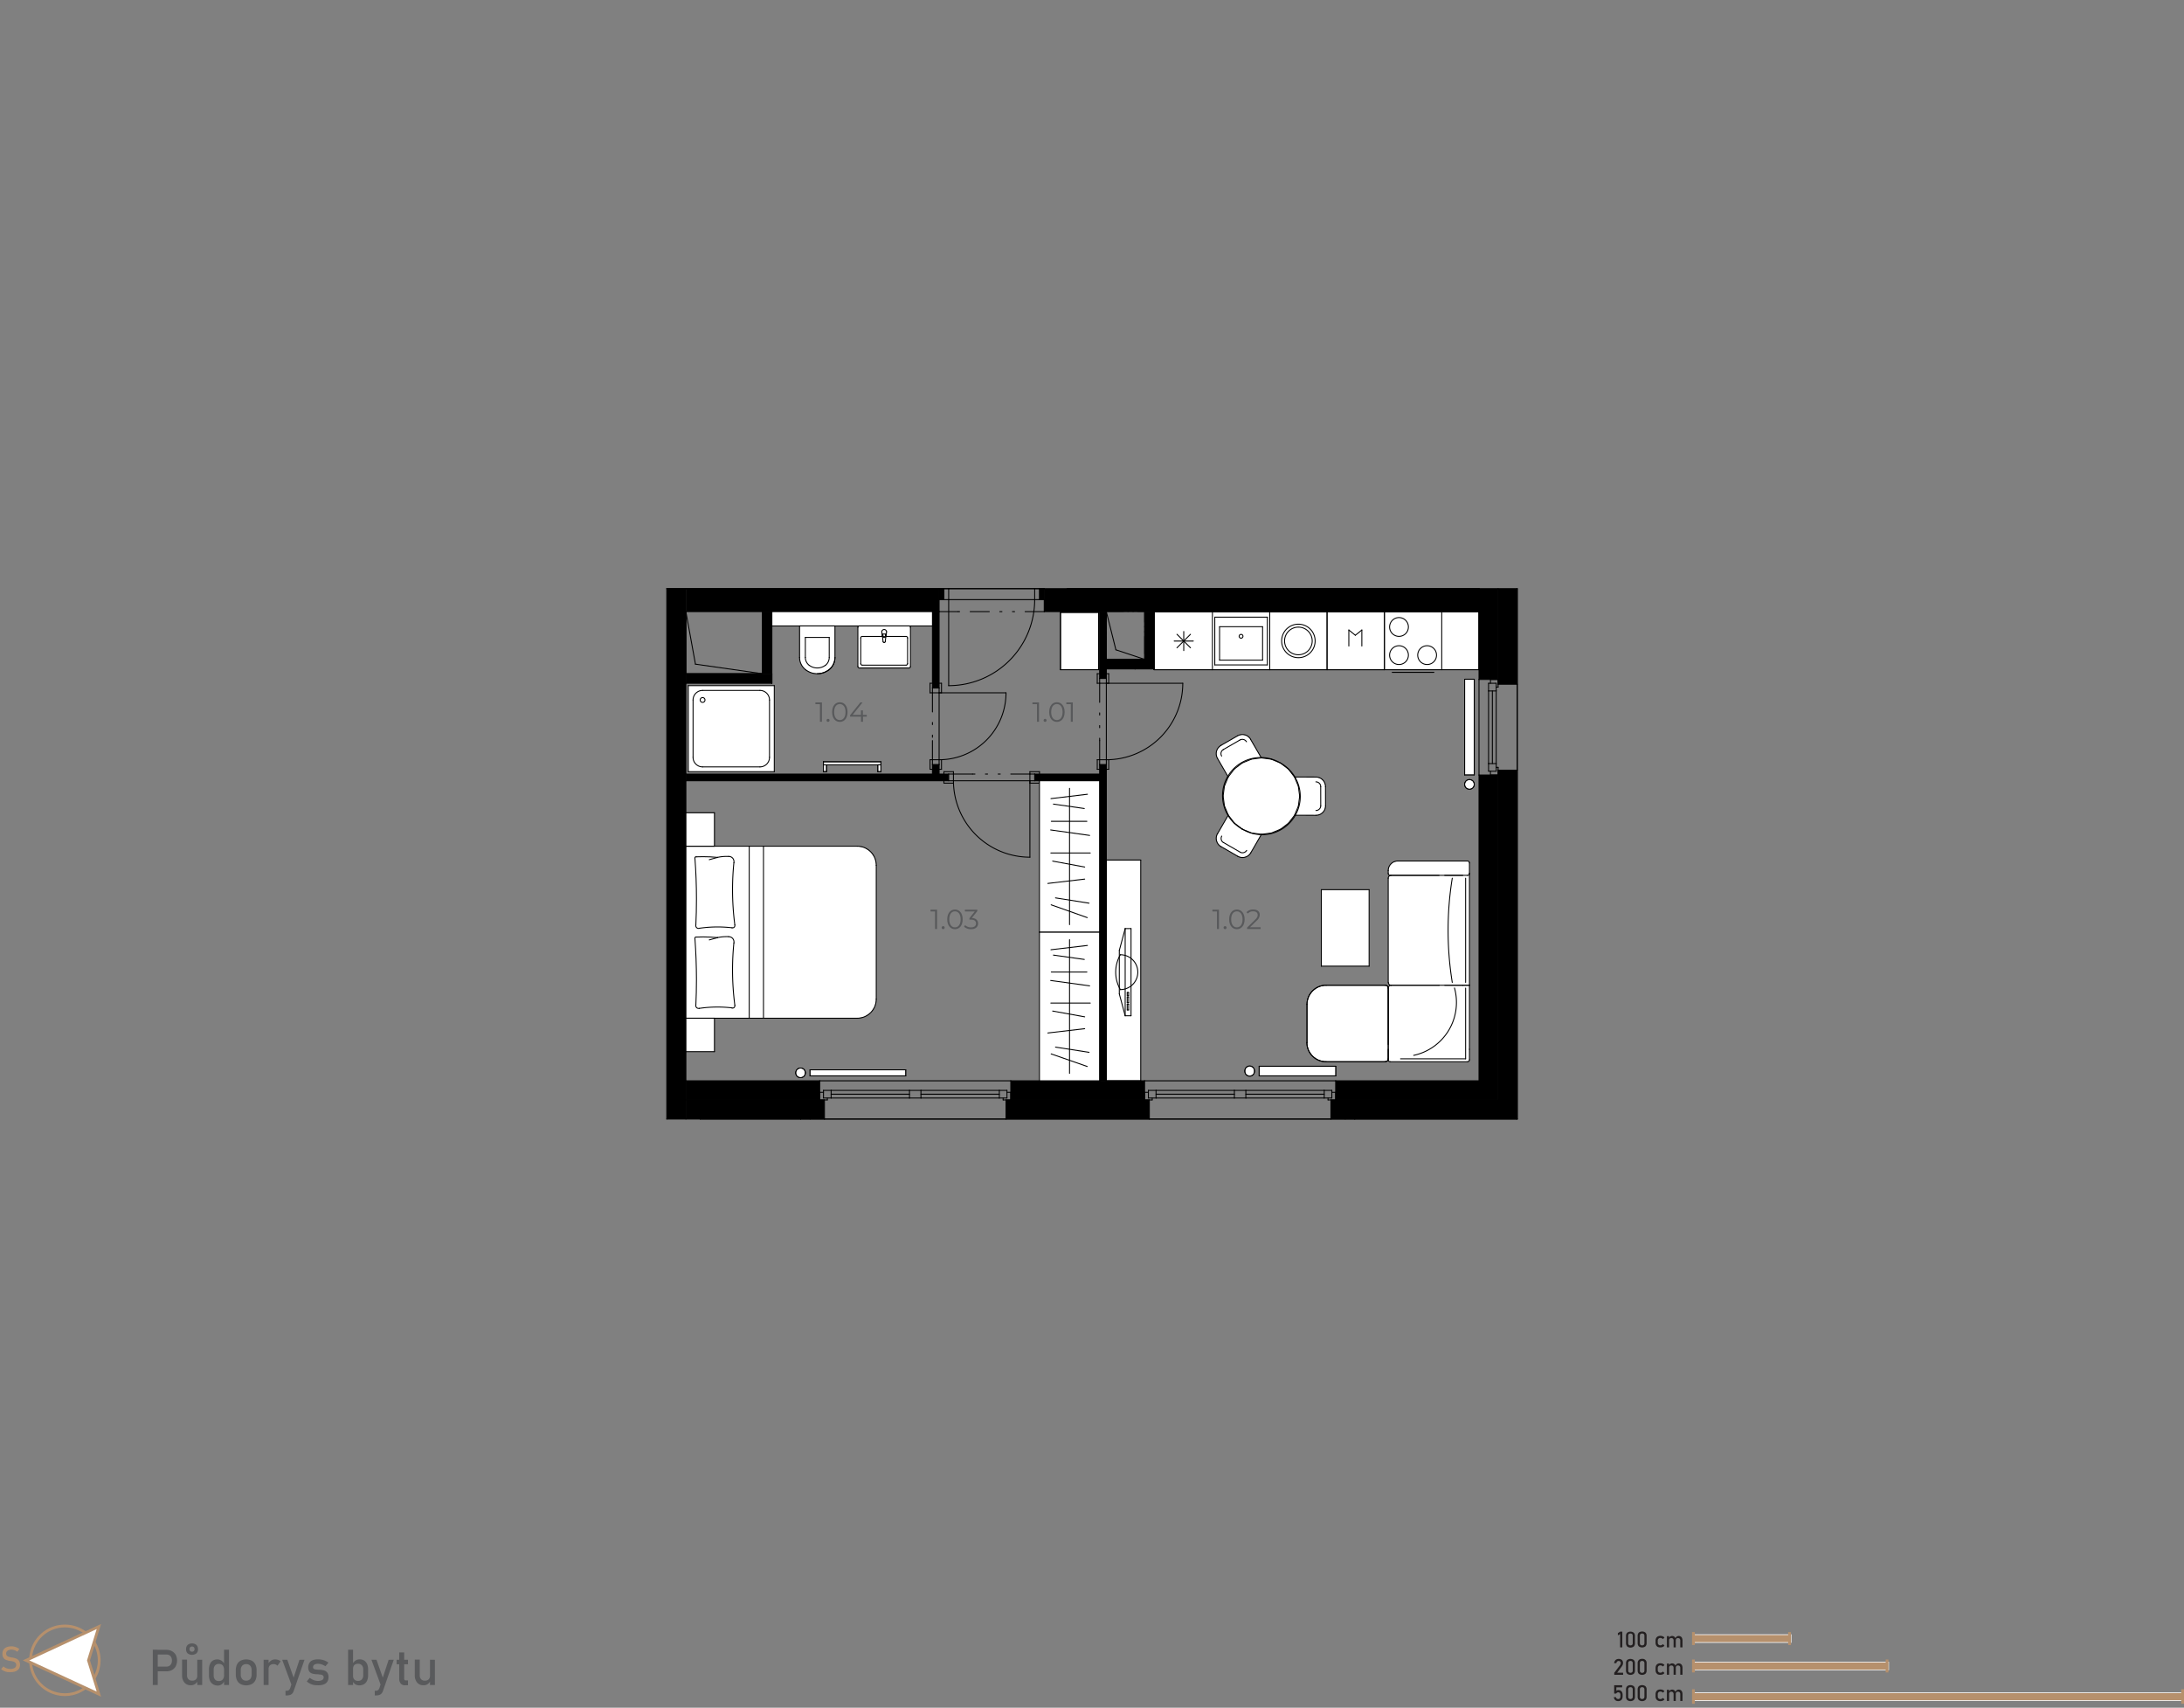 <svg xmlns="http://www.w3.org/2000/svg" xmlns:xlink="http://www.w3.org/1999/xlink" viewBox="0 0 790.58 618.13"><rect x="0" y="0" width="790.58" height="618.13" fill="#808080" stroke="none"/><defs><style>.a,.f,.g{fill:none;}.b{fill:#595a5c;}.c{fill:#b6906c;}.d,.i{fill:#fff;}.e{fill:#231f20;}.f{stroke:#000;}.f,.g{stroke-linecap:round;stroke-linejoin:round;stroke-width:0.34px;}.g{stroke:#454545;}.h{clip-path:url(#a);}.i,.j{fill-rule:evenodd;}.k{fill:#58595b;}</style><clipPath id="a"><polygon class="a" points="241.36 213.07 241.36 405.05 289.79 405.05 490.42 405.05 549.22 405.05 549.22 213.07 241.36 213.07"/></clipPath></defs><path class="b" d="M55.31,597.13H57.1V609.9H55.31Zm.92,6.11h4.09a1.89,1.89,0,0,0,1-.27,1.82,1.82,0,0,0,.68-.77,2.67,2.67,0,0,0,.24-1.16,2.7,2.7,0,0,0-.24-1.16,1.82,1.82,0,0,0-1.7-1H56.23v-1.7h4a4.09,4.09,0,0,1,2,.48A3.45,3.45,0,0,1,63.62,599a4.64,4.64,0,0,1,0,4.11,3.34,3.34,0,0,1-1.35,1.36,4,4,0,0,1-2,.49h-4Z"/><path class="b" d="M67.7,606.33a2.07,2.07,0,0,0,.49,1.48,1.76,1.76,0,0,0,1.37.52,1.89,1.89,0,0,0,1.37-.46,1.79,1.79,0,0,0,.48-1.33l.12,1.91A2.58,2.58,0,0,1,69.06,610a2.89,2.89,0,0,1-2.33-1,4.08,4.08,0,0,1-.82-2.73v-5.55H67.7Zm.22-7.86a1.93,1.93,0,0,1-.56-1.5,2.07,2.07,0,0,1,.56-1.57,2.56,2.56,0,0,1,3.18,0,2.08,2.08,0,0,1,.57,1.56,1.94,1.94,0,0,1-.57,1.5,2.65,2.65,0,0,1-3.18,0Zm2.26-.86a.94.94,0,0,0,.24-.68,1,1,0,0,0-.24-.7.91.91,0,0,0-.67-.25.92.92,0,0,0-.67.25,1,1,0,0,0-.23.7,1,1,0,0,0,.23.68.92.92,0,0,0,.67.24A.9.9,0,0,0,70.18,597.61Zm1.23,3.17h1.78v9.12H71.41Z"/><path class="b" d="M77.1,609.63A2.82,2.82,0,0,1,76,608.36a5.08,5.08,0,0,1-.36-2v-2a5.05,5.05,0,0,1,.36-2,2.71,2.71,0,0,1,1-1.27,3,3,0,0,1,1.65-.44,2.71,2.71,0,0,1,1.48.42,3.22,3.22,0,0,1,1.09,1.19l-.18,1.86a2.19,2.19,0,0,0-.22-1,1.48,1.48,0,0,0-.61-.63,2,2,0,0,0-1-.21,1.71,1.71,0,0,0-1.37.55,2.26,2.26,0,0,0-.49,1.56v2a2.19,2.19,0,0,0,.49,1.54,1.74,1.74,0,0,0,1.37.54,1.93,1.93,0,0,0,1-.23,1.45,1.45,0,0,0,.61-.64,2.25,2.25,0,0,0,.22-1l.12,1.92a2.66,2.66,0,0,1-.89,1.14,2.56,2.56,0,0,1-1.53.45A3.19,3.19,0,0,1,77.1,609.63Zm4-12.5H82.9V609.9H81.11Z"/><path class="b" d="M87.09,609.57a3.09,3.09,0,0,1-1.29-1.36,4.85,4.85,0,0,1-.44-2.15v-1.48a4.71,4.71,0,0,1,.44-2.12,3.12,3.12,0,0,1,1.29-1.35,4.71,4.71,0,0,1,4.06,0,3.12,3.12,0,0,1,1.29,1.35,4.71,4.71,0,0,1,.44,2.12v1.51a4.79,4.79,0,0,1-.44,2.13,3.12,3.12,0,0,1-1.29,1.35,4.62,4.62,0,0,1-4.06,0Zm3.49-1.83a2.43,2.43,0,0,0,.51-1.65v-1.51a2.43,2.43,0,0,0-.51-1.65,1.88,1.88,0,0,0-1.46-.58,1.85,1.85,0,0,0-1.45.58,2.38,2.38,0,0,0-.52,1.65v1.51a2.38,2.38,0,0,0,.52,1.65,1.82,1.82,0,0,0,1.45.59A1.85,1.85,0,0,0,90.58,607.74Z"/><path class="b" d="M95.43,600.78h1.79v9.12H95.43Zm4.42,1.72a2.16,2.16,0,0,0-.83-.15,1.83,1.83,0,0,0-1.33.47,1.79,1.79,0,0,0-.47,1.31L97,602.37a3.32,3.32,0,0,1,1.09-1.27,2.58,2.58,0,0,1,1.48-.45,3.39,3.39,0,0,1,1.13.18,2.62,2.62,0,0,1,.88.53l-1.17,1.58A1.56,1.56,0,0,0,99.85,602.5Z"/><path class="b" d="M102.15,600.78H104l2.81,7.93-1,1.94Zm8.07,0L106.34,612a2.6,2.6,0,0,1-.56,1,1.87,1.87,0,0,1-.84.52,4,4,0,0,1-1.23.16h-.36V612h.36a1.46,1.46,0,0,0,.8-.2,1.74,1.74,0,0,0,.51-.7l3.38-10.31Z"/><path class="b" d="M113.51,609.88a5.76,5.76,0,0,1-1.32-.48,4.89,4.89,0,0,1-1.13-.79l1.06-1.31a5.86,5.86,0,0,0,1.47.85,4.18,4.18,0,0,0,1.44.28,3.11,3.11,0,0,0,1.6-.33,1.1,1.1,0,0,0,.53-1,.79.79,0,0,0-.29-.66,1.66,1.66,0,0,0-.72-.29c-.29,0-.69-.1-1.22-.14h-.15l-.14,0h-.15a6.45,6.45,0,0,1-1.5-.26,2,2,0,0,1-1-.7,2.38,2.38,0,0,1-.41-1.49,3.07,3.07,0,0,1,.39-1.61,2.41,2.41,0,0,1,1.18-1,5.29,5.29,0,0,1,2-.32,6.38,6.38,0,0,1,2.6.52,6.16,6.16,0,0,1,1.13.66l-1.08,1.31a5.59,5.59,0,0,0-1.35-.66,4,4,0,0,0-1.3-.22,2.44,2.44,0,0,0-1.37.31,1.08,1.08,0,0,0-.46.94.64.64,0,0,0,.26.55,1.72,1.72,0,0,0,.66.25c.26,0,.64.07,1.12.1h.34a7.67,7.67,0,0,1,1.63.25,2.24,2.24,0,0,1,1.13.77,2.62,2.62,0,0,1,.45,1.65,2.92,2.92,0,0,1-.42,1.63,2.54,2.54,0,0,1-1.27,1A5.88,5.88,0,0,1,115,610,7.38,7.38,0,0,1,113.51,609.88Z"/><path class="b" d="M126,597.13h1.8V609.9H126Zm2.6,12.5a2.39,2.39,0,0,1-.93-1.16l.13-1.91a2.22,2.22,0,0,0,.21,1,1.48,1.48,0,0,0,.61.63,1.93,1.93,0,0,0,1,.22,1.74,1.74,0,0,0,1.37-.54,2.18,2.18,0,0,0,.49-1.53v-2a2.26,2.26,0,0,0-.49-1.56,1.71,1.71,0,0,0-1.37-.55,2,2,0,0,0-1,.21,1.36,1.36,0,0,0-.61.62,2.12,2.12,0,0,0-.21,1l-.19-1.76a3.37,3.37,0,0,1,1.08-1.24,2.67,2.67,0,0,1,1.49-.43,3,3,0,0,1,1.65.43,2.9,2.9,0,0,1,1.06,1.27,5.1,5.1,0,0,1,.36,2v2a4.94,4.94,0,0,1-.37,2,2.79,2.79,0,0,1-1.08,1.26,3.25,3.25,0,0,1-1.71.44A2.73,2.73,0,0,1,128.57,609.63Z"/><path class="b" d="M134.46,600.78h1.82l2.81,7.93-1,1.94Zm8.07,0L138.65,612a2.6,2.6,0,0,1-.56,1,1.87,1.87,0,0,1-.84.52,4,4,0,0,1-1.23.16h-.36V612H136a1.46,1.46,0,0,0,.8-.2,1.74,1.74,0,0,0,.51-.7l3.37-10.31Z"/><path class="b" d="M143.57,600.78h4.12v1.62h-4.12Zm1.46,8.56a2.77,2.77,0,0,1-.52-1.81v-9.4h1.8v9.42a.84.84,0,0,0,.13.51.46.46,0,0,0,.39.18h.86V610h-1A2,2,0,0,1,145,609.34Z"/><path class="b" d="M151.94,606.33a2.07,2.07,0,0,0,.49,1.48,1.76,1.76,0,0,0,1.37.52,1.91,1.91,0,0,0,1.37-.46,1.79,1.79,0,0,0,.48-1.33l.12,1.91A2.58,2.58,0,0,1,153.3,610a2.89,2.89,0,0,1-2.33-1,4.08,4.08,0,0,1-.82-2.73v-5.55h1.79Zm3.71-5.55h1.78v9.12h-1.78Z"/><rect class="c" x="612.92" y="591.68" width="35.43" height="2.83"/><path class="d" d="M648.48,594.64H612.79v-3.08h35.69ZM613,594.39h35.19v-2.58H613Z"/><rect class="c" x="612.92" y="601.6" width="70.74" height="2.83"/><path class="d" d="M683.78,604.56h-71v-3.08h71ZM613,604.31h70.49v-2.58H613Z"/><rect class="c" x="612.92" y="612.72" width="177.16" height="2.84"/><path class="d" d="M790.21,615.68H612.79V612.6H790.21ZM613,615.43H790v-2.58H613Z"/><path class="e" d="M587.26,596.28h-.8v-4.82l-.81.5v-.83l.81-.53h.8Z"/><path class="e" d="M589,595.91a1.67,1.67,0,0,1-.41-1.19v-2.58A1.65,1.65,0,0,1,589,591a2,2,0,0,1,2.42,0,1.65,1.65,0,0,1,.41,1.19v2.58a1.65,1.65,0,0,1-.41,1.19,2,2,0,0,1-2.42,0Zm1.83-.55a.89.89,0,0,0,.2-.64v-2.58a.89.89,0,0,0-.2-.64.82.82,0,0,0-.62-.22.86.86,0,0,0-.63.22.94.94,0,0,0-.2.64v2.58a.9.9,0,0,0,.21.64,1,1,0,0,0,1.24,0Z"/><path class="e" d="M593.22,595.91a1.67,1.67,0,0,1-.41-1.19v-2.58a1.65,1.65,0,0,1,.41-1.19,2,2,0,0,1,2.42,0,1.61,1.61,0,0,1,.41,1.19v2.58a1.65,1.65,0,0,1-.41,1.19,2,2,0,0,1-2.42,0Zm1.83-.55a.9.9,0,0,0,.21-.64v-2.58a.94.94,0,0,0-.2-.64.86.86,0,0,0-.63-.22.82.82,0,0,0-.62.22.89.89,0,0,0-.2.64v2.58a.89.89,0,0,0,.2.64,1,1,0,0,0,1.24,0Z"/><path class="e" d="M600.1,596.13a1.45,1.45,0,0,1-.6-.6,2.06,2.06,0,0,1-.21-1v-.67a2,2,0,0,1,.21-.94,1.37,1.37,0,0,1,.6-.59,2,2,0,0,1,.95-.21,2.21,2.21,0,0,1,.59.08,1.68,1.68,0,0,1,.51.22,1.54,1.54,0,0,1,.37.35l-.58.52a1.17,1.17,0,0,0-.4-.3,1.13,1.13,0,0,0-.48-.11.94.94,0,0,0-.71.26,1,1,0,0,0-.26.72v.67a1,1,0,0,0,.25.74.94.94,0,0,0,.72.27,1,1,0,0,0,.48-.12,1,1,0,0,0,.4-.32l.58.56a1.38,1.38,0,0,1-.38.34,1.62,1.62,0,0,1-.5.22,2.27,2.27,0,0,1-.59.07A2.12,2.12,0,0,1,600.1,596.13Z"/><path class="e" d="M603.4,592.22h.79v4.06h-.79Zm2.42,1.6a1,1,0,0,0-.21-.67.78.78,0,0,0-.6-.23.81.81,0,0,0-.6.21.73.73,0,0,0-.22.58l-.08-.78a1.46,1.46,0,0,1,.49-.57,1.22,1.22,0,0,1,.67-.2,1.33,1.33,0,0,1,.73.2,1.18,1.18,0,0,1,.46.56,2.4,2.4,0,0,1,.15.89v2.47h-.79Zm2.42,0a.93.93,0,0,0-.22-.67.85.85,0,0,0-.63-.23.72.72,0,0,0-.57.23.9.9,0,0,0-.21.64l-.16-.78a1.61,1.61,0,0,1,.51-.63,1.23,1.23,0,0,1,.69-.22,1.37,1.37,0,0,1,.75.2,1.09,1.09,0,0,1,.47.56,2.21,2.21,0,0,1,.17.89v2.47h-.8Z"/><path class="e" d="M584.33,605.5l2-2.64a1.85,1.85,0,0,0,.27-.47,1.29,1.29,0,0,0,.09-.45h0a.67.67,0,0,0-.2-.53.81.81,0,0,0-.56-.19.76.76,0,0,0-.56.21,1,1,0,0,0-.27.58h-.82a2,2,0,0,1,.29-.83,1.42,1.42,0,0,1,.56-.53,1.67,1.67,0,0,1,.79-.18,1.93,1.93,0,0,1,.87.17,1.21,1.21,0,0,1,.54.51,1.55,1.55,0,0,1,.19.8h0a1.84,1.84,0,0,1-.12.63,2.8,2.8,0,0,1-.35.63l-1.65,2.24h2.15v.76h-3.2Z"/><path class="e" d="M589,605.83a1.67,1.67,0,0,1-.41-1.19v-2.58a1.65,1.65,0,0,1,.41-1.19,2,2,0,0,1,2.42,0,1.65,1.65,0,0,1,.41,1.19v2.58a1.65,1.65,0,0,1-.41,1.19,2,2,0,0,1-2.42,0Zm1.83-.55a.89.89,0,0,0,.2-.64v-2.58a.89.89,0,0,0-.2-.64.82.82,0,0,0-.62-.22.86.86,0,0,0-.63.22.94.94,0,0,0-.19.64v2.58a.89.89,0,0,0,.2.64,1,1,0,0,0,1.24,0Z"/><path class="e" d="M593.22,605.83a1.67,1.67,0,0,1-.41-1.19v-2.58a1.61,1.61,0,0,1,.42-1.19,1.59,1.59,0,0,1,1.2-.42,1.45,1.45,0,0,1,1.62,1.61v2.58a1.61,1.61,0,0,1-.41,1.19,2,2,0,0,1-2.42,0Zm1.84-.55a.94.94,0,0,0,.2-.64v-2.58a.94.94,0,0,0-.2-.64.84.84,0,0,0-.63-.22.82.82,0,0,0-.62.22.89.89,0,0,0-.2.64v2.58a.89.89,0,0,0,.2.64.82.82,0,0,0,.62.22A.86.86,0,0,0,595.06,605.28Z"/><path class="e" d="M600.1,606.05a1.45,1.45,0,0,1-.6-.6,2.06,2.06,0,0,1-.2-1v-.67a2,2,0,0,1,.2-.94,1.37,1.37,0,0,1,.6-.59,2,2,0,0,1,.95-.21,2.35,2.35,0,0,1,.6.08,1.73,1.73,0,0,1,.5.22,1.38,1.38,0,0,1,.37.35l-.58.52a1.08,1.08,0,0,0-.4-.3,1.13,1.13,0,0,0-.48-.11,1,1,0,0,0-.71.26,1,1,0,0,0-.26.72v.67a1,1,0,0,0,.25.74.94.94,0,0,0,.72.27,1.14,1.14,0,0,0,.88-.44l.58.56a1.38,1.38,0,0,1-.38.34,1.62,1.62,0,0,1-.5.22,2.22,2.22,0,0,1-.59.07A2.12,2.12,0,0,1,600.1,606.05Z"/><path class="e" d="M603.4,602.14h.79v4.06h-.79Zm2.42,1.6a1,1,0,0,0-.21-.67.78.78,0,0,0-.6-.23.81.81,0,0,0-.6.21.73.73,0,0,0-.22.58l-.08-.78a1.46,1.46,0,0,1,.49-.57,1.22,1.22,0,0,1,.67-.2,1.3,1.3,0,0,1,.73.2,1.18,1.18,0,0,1,.46.56,2.4,2.4,0,0,1,.16.89v2.47h-.8Zm2.42,0a.93.93,0,0,0-.22-.67.85.85,0,0,0-.63-.23.73.73,0,0,0-.57.23.89.89,0,0,0-.2.64l-.16-.78a1.51,1.51,0,0,1,.5-.63,1.23,1.23,0,0,1,.69-.22,1.35,1.35,0,0,1,.75.2,1.16,1.16,0,0,1,.48.56,2.4,2.4,0,0,1,.16.89v2.47h-.8Z"/><path class="e" d="M585,615.58a1.34,1.34,0,0,1-.54-.49,2,2,0,0,1-.28-.77h.8a.75.75,0,0,0,.25.49.85.85,0,0,0,.54.17.72.72,0,0,0,.59-.25,1.1,1.1,0,0,0,.21-.72v-.48a1.1,1.1,0,0,0-.21-.72.72.72,0,0,0-.59-.25.83.83,0,0,0-.4.11,1.18,1.18,0,0,0-.34.33h-.72v-3h2.89v.76h-2.1V612a1,1,0,0,1,.34-.18.94.94,0,0,1,.37-.07,1.68,1.68,0,0,1,.84.2,1.29,1.29,0,0,1,.53.6,2.07,2.07,0,0,1,.19.94V614a2.25,2.25,0,0,1-.19.94,1.31,1.31,0,0,1-.55.59,1.69,1.69,0,0,1-.86.21A1.74,1.74,0,0,1,585,615.58Z"/><path class="e" d="M589,615.32a1.65,1.65,0,0,1-.41-1.19v-2.58a1.67,1.67,0,0,1,.41-1.19,2,2,0,0,1,2.42,0,1.65,1.65,0,0,1,.41,1.19v2.58a1.64,1.64,0,0,1-.41,1.19,1.92,1.92,0,0,1-2.42,0Zm1.83-.55a.89.89,0,0,0,.2-.64v-2.58a.88.88,0,0,0-.2-.63.78.78,0,0,0-.62-.22.82.82,0,0,0-.63.22.93.93,0,0,0-.2.63v2.58a.9.9,0,0,0,.21.64,1,1,0,0,0,1.24,0Z"/><path class="e" d="M593.22,615.32a1.65,1.65,0,0,1-.41-1.19v-2.58a1.67,1.67,0,0,1,.41-1.19,2,2,0,0,1,2.42,0,1.61,1.61,0,0,1,.41,1.19v2.58a1.64,1.64,0,0,1-.41,1.19,1.92,1.92,0,0,1-2.42,0Zm1.83-.55a.9.9,0,0,0,.21-.64v-2.58a.93.93,0,0,0-.2-.63.82.82,0,0,0-.63-.22.78.78,0,0,0-.62.22.88.88,0,0,0-.2.63v2.58a.89.89,0,0,0,.2.64,1,1,0,0,0,1.24,0Z"/><path class="e" d="M600.1,615.54a1.45,1.45,0,0,1-.6-.6,2,2,0,0,1-.21-1v-.67a2,2,0,0,1,.21-.94,1.45,1.45,0,0,1,.6-.6,2,2,0,0,1,.95-.2,2.22,2.22,0,0,1,.59.07,2,2,0,0,1,.51.22,1.76,1.76,0,0,1,.37.35l-.58.52a1.17,1.17,0,0,0-.4-.3,1.13,1.13,0,0,0-.48-.11.94.94,0,0,0-.71.26,1,1,0,0,0-.26.73V614a1.07,1.07,0,0,0,.25.74,1,1,0,0,0,.72.26,1.13,1.13,0,0,0,.48-.11,1.26,1.26,0,0,0,.4-.32l.58.55a1.42,1.42,0,0,1-.38.35,1.88,1.88,0,0,1-.5.21,2.27,2.27,0,0,1-.59.08A2,2,0,0,1,600.1,615.54Z"/><path class="e" d="M603.4,611.63h.79v4.06h-.79Zm2.42,1.6a1,1,0,0,0-.21-.66.75.75,0,0,0-.6-.24.81.81,0,0,0-.6.21.75.75,0,0,0-.22.58l-.08-.78a1.5,1.5,0,0,1,.49-.56,1.15,1.15,0,0,1,.67-.2,1.32,1.32,0,0,1,.73.19,1.28,1.28,0,0,1,.46.56,2.42,2.42,0,0,1,.15.9v2.46h-.79Zm2.42,0a.91.91,0,0,0-.22-.66.82.82,0,0,0-.63-.24.72.72,0,0,0-.57.23.9.9,0,0,0-.21.64l-.16-.78a1.51,1.51,0,0,1,.51-.62,1.16,1.16,0,0,1,.69-.22,1.37,1.37,0,0,1,.75.19,1.18,1.18,0,0,1,.47.56,2.22,2.22,0,0,1,.17.9v2.46h-.8Z"/><path class="c" d="M23.49,613.89A12.92,12.92,0,1,1,36.4,601,12.93,12.93,0,0,1,23.49,613.89Zm0-24.83A11.92,11.92,0,1,0,35.4,601,11.93,11.93,0,0,0,23.49,589.06Z"/><polygon class="d" points="35.77 588.74 9.42 600.98 35.77 613.21 32.02 600.98 35.77 588.74"/><path class="c" d="M36.58,614.14,8.23,601l28.35-13.17-4,13.17ZM10.61,601,35,612.29,31.5,601,35,589.66Z"/><path class="c" d="M2.52,605.19a5,5,0,0,1-1.11-.38,4.4,4.4,0,0,1-1-.64l.81-1a3.72,3.72,0,0,0,1.16.69,4.08,4.08,0,0,0,1.38.23,2.73,2.73,0,0,0,1.55-.38,1.17,1.17,0,0,0,.55-1.05h0a1.12,1.12,0,0,0-.25-.77,1.44,1.44,0,0,0-.64-.42,8.23,8.23,0,0,0-1-.25H3.89l-.1,0a9.48,9.48,0,0,1-1.5-.36,2.08,2.08,0,0,1-1-.73,2.42,2.42,0,0,1-.41-1.51h0a2.77,2.77,0,0,1,.38-1.47,2.44,2.44,0,0,1,1.12-.92,4.48,4.48,0,0,1,1.77-.32,4.6,4.6,0,0,1,1,.11,4.9,4.9,0,0,1,1.86.86l-.73,1a4.61,4.61,0,0,0-1-.58,3,3,0,0,0-1.06-.2,2.44,2.44,0,0,0-1.46.38,1.24,1.24,0,0,0-.53,1.07h0a1,1,0,0,0,.27.75,1.74,1.74,0,0,0,.67.4,9.3,9.3,0,0,0,1.12.27h.24a7.93,7.93,0,0,1,1.4.41,2.22,2.22,0,0,1,.94.76,2.4,2.4,0,0,1,.38,1.43h0a2.62,2.62,0,0,1-.4,1.45,2.54,2.54,0,0,1-1.16.91,4.8,4.8,0,0,1-1.83.31A6.44,6.44,0,0,1,2.52,605.19Z"/><rect class="c" x="612.5" y="600.68" width="1" height="4.68"/><rect class="c" x="612.5" y="590.76" width="1" height="4.68"/><rect class="c" x="612.5" y="611.45" width="1" height="5.24"/><rect class="c" x="789.58" y="611.45" width="1" height="5.24"/><rect class="c" x="682.59" y="600.68" width="1" height="4.68"/><rect class="c" x="647.3" y="590.76" width="1" height="4.68"/><rect class="a" width="790.34" height="618.13"/><rect class="d" x="400.48" y="311.31" width="12.45" height="79.9"/><line class="f" x1="400.48" y1="311.31" x2="400.48" y2="391.21"/><line class="f" x1="412.93" y1="311.31" x2="400.48" y2="311.31"/><line class="f" x1="412.93" y1="391.21" x2="412.93" y2="311.31"/><line class="f" x1="400.48" y1="391.21" x2="412.93" y2="391.21"/><rect class="d" x="417.78" y="221.38" width="117.61" height="21.04"/><line class="f" x1="535.38" y1="242.41" x2="417.77" y2="242.41"/><line class="f" x1="417.78" y1="242.41" x2="417.78" y2="221.38"/><line class="f" x1="417.78" y1="221.38" x2="535.38" y2="221.38"/><line class="f" x1="535.38" y1="221.38" x2="535.38" y2="242.41"/><rect class="d" x="249.15" y="248.18" width="31.13" height="31.13"/><line class="f" x1="249.15" y1="248.18" x2="249.15" y2="279.32"/><line class="f" x1="280.28" y1="248.18" x2="249.15" y2="248.18"/><line class="f" x1="280.28" y1="279.32" x2="280.28" y2="248.18"/><line class="f" x1="249.15" y1="279.32" x2="280.28" y2="279.32"/><rect class="d" x="383.88" y="221.66" width="13.84" height="20.75"/><line class="f" x1="383.88" y1="221.66" x2="383.88" y2="242.41"/><line class="f" x1="397.71" y1="221.66" x2="383.88" y2="221.66"/><line class="f" x1="397.71" y1="242.41" x2="397.71" y2="221.66"/><line class="f" x1="383.88" y1="242.41" x2="397.71" y2="242.41"/><line class="f" x1="398.06" y1="391.21" x2="365.89" y2="391.21"/><line class="f" x1="296.71" y1="391.21" x2="365.89" y2="391.21"/><line class="f" x1="253.47" y1="405.05" x2="253.47" y2="405.05"/><line class="f" x1="248.28" y1="405.05" x2="248.28" y2="398.13"/><line class="f" x1="241.36" y1="213.08" x2="248.28" y2="213.08"/><line class="f" x1="535.38" y1="213.08" x2="535.38" y2="213.08"/><line class="f" x1="490.41" y1="405.05" x2="481.77" y2="405.05"/><line class="f" x1="549.22" y1="405.05" x2="490.41" y2="405.05"/><line class="f" x1="535.38" y1="391.21" x2="483.5" y2="391.21"/><line class="f" x1="542.3" y1="398.13" x2="483.5" y2="398.13"/><line class="f" x1="549.22" y1="405.05" x2="549.22" y2="278.8"/><line class="f" x1="549.22" y1="247.67" x2="549.22" y2="213.07"/><line class="f" x1="535.38" y1="391.21" x2="535.38" y2="280.53"/><line class="f" x1="535.38" y1="245.94" x2="535.38" y2="221.38"/><line class="f" x1="542.3" y1="398.13" x2="542.3" y2="280.53"/><line class="f" x1="542.3" y1="245.94" x2="542.3" y2="213.07"/><line class="f" x1="400.48" y1="391.21" x2="398.06" y2="391.21"/><line class="f" x1="248.28" y1="391.21" x2="248.28" y2="398.13"/><line class="f" x1="293.25" y1="405.05" x2="293.25" y2="405.05"/><line class="f" x1="416.05" y1="405.05" x2="364.16" y2="405.05"/><line class="f" x1="414.32" y1="398.13" x2="365.89" y2="398.13"/><line class="f" x1="296.71" y1="398.13" x2="296.71" y2="391.21"/><line class="f" x1="365.89" y1="398.13" x2="365.89" y2="391.21"/><line class="f" x1="483.5" y1="398.13" x2="483.5" y2="391.21"/><line class="f" x1="414.32" y1="398.13" x2="414.32" y2="391.21"/><line class="f" x1="414.32" y1="391.21" x2="400.48" y2="391.21"/><line class="f" x1="481.77" y1="405.05" x2="481.77" y2="398.13"/><line class="f" x1="481.77" y1="398.13" x2="483.5" y2="398.13"/><line class="f" x1="416.05" y1="405.05" x2="416.05" y2="398.13"/><line class="f" x1="416.05" y1="398.13" x2="414.32" y2="398.13"/><line class="f" x1="481.77" y1="405.05" x2="416.05" y2="405.05"/><line class="f" x1="483.5" y1="391.21" x2="414.32" y2="391.21"/><line class="f" x1="364.16" y1="405.05" x2="364.16" y2="398.13"/><line class="f" x1="364.16" y1="398.13" x2="365.89" y2="398.13"/><line class="f" x1="298.44" y1="405.05" x2="298.44" y2="398.13"/><line class="f" x1="298.44" y1="398.13" x2="296.71" y2="398.13"/><line class="f" x1="298.44" y1="405.05" x2="364.16" y2="405.05"/><line class="f" x1="289.79" y1="405.05" x2="253.47" y2="405.05"/><line class="f" x1="298.44" y1="405.05" x2="289.79" y2="405.05"/><line class="f" x1="296.71" y1="391.21" x2="248.28" y2="391.21"/><line class="f" x1="296.71" y1="398.13" x2="248.28" y2="398.13"/><line class="f" x1="542.3" y1="280.53" x2="535.38" y2="280.53"/><line class="f" x1="542.3" y1="245.94" x2="535.38" y2="245.94"/><line class="f" x1="549.22" y1="278.8" x2="549.22" y2="247.66"/><line class="f" x1="535.38" y1="245.94" x2="535.38" y2="280.53"/><line class="f" x1="542.3" y1="247.67" x2="549.22" y2="247.67"/><line class="f" x1="542.3" y1="247.67" x2="542.3" y2="245.94"/><line class="f" x1="542.3" y1="278.8" x2="549.22" y2="278.8"/><line class="f" x1="542.3" y1="278.8" x2="542.3" y2="280.53"/><line class="f" x1="538.84" y1="250.09" x2="538.84" y2="276.37"/><line class="f" x1="541.61" y1="276.38" x2="541.61" y2="250.09"/><line class="f" x1="540.22" y1="250.09" x2="540.22" y2="276.37"/><line class="f" x1="378" y1="221.38" x2="371.08" y2="221.38"/><line class="f" x1="367.27" y1="221.38" x2="366.49" y2="221.38"/><line class="f" x1="362.69" y1="221.38" x2="361.91" y2="221.38"/><line class="f" x1="358.11" y1="221.38" x2="351.19" y2="221.38"/><line class="f" x1="347.38" y1="221.38" x2="346.86" y2="221.38"/><line class="f" x1="346.86" y1="221.38" x2="339.95" y2="221.38"/><line class="f" x1="535.38" y1="213.08" x2="386.3" y2="213.08"/><line class="f" x1="400.48" y1="238.67" x2="400.48" y2="221.38"/><line class="f" x1="398.06" y1="282.6" x2="374.54" y2="282.6"/><line class="f" x1="343.41" y1="282.6" x2="248.28" y2="282.6"/><line class="f" x1="398.06" y1="280.18" x2="374.54" y2="280.18"/><line class="f" x1="337.53" y1="280.18" x2="248.28" y2="280.18"/><line class="f" x1="248.28" y1="391.21" x2="248.28" y2="282.6"/><line class="f" x1="248.28" y1="280.18" x2="248.28" y2="247.32"/><line class="f" x1="248.28" y1="243.86" x2="248.28" y2="221.38"/><line class="f" x1="398.06" y1="391.21" x2="398.06" y2="282.6"/><line class="f" x1="398.06" y1="280.18" x2="398.06" y2="276.72"/><line class="f" x1="398.06" y1="245.59" x2="398.06" y2="221.38"/><line class="f" x1="400.48" y1="391.21" x2="400.48" y2="276.72"/><line class="f" x1="400.48" y1="245.59" x2="400.48" y2="242.13"/><line class="f" x1="339.95" y1="213.08" x2="248.28" y2="213.08"/><line class="f" x1="535.38" y1="221.38" x2="417.77" y2="221.38"/><line class="f" x1="337.53" y1="221.38" x2="279.41" y2="221.38"/><line class="f" x1="275.95" y1="221.38" x2="248.28" y2="221.38"/><line class="f" x1="400.48" y1="276.72" x2="398.06" y2="276.72"/><line class="f" x1="378" y1="213.08" x2="376.27" y2="213.08"/><line class="f" x1="339.95" y1="217.05" x2="339.95" y2="213.07"/><line class="f" x1="376.27" y1="217.05" x2="376.27" y2="213.07"/><line class="f" x1="341.68" y1="217.05" x2="341.68" y2="213.07"/><line class="f" x1="341.68" y1="217.05" x2="339.95" y2="217.05"/><line class="f" x1="376.27" y1="217.05" x2="378" y2="217.05"/><line class="f" x1="339.95" y1="217.05" x2="339.95" y2="221.38"/><line class="f" x1="339.95" y1="221.38" x2="337.53" y2="221.38"/><line class="f" x1="374.54" y1="280.18" x2="374.54" y2="282.6"/><line class="f" x1="400.48" y1="245.59" x2="398.06" y2="245.59"/><line class="f" x1="417.78" y1="242.13" x2="410.86" y2="242.13"/><line class="f" x1="417.78" y1="242.13" x2="417.78" y2="221.38"/><line class="f" x1="417.78" y1="221.38" x2="414.32" y2="221.38"/><line class="f" x1="400.48" y1="238.67" x2="400.48" y2="242.13"/><line class="f" x1="535.38" y1="213.08" x2="535.38" y2="221.38"/><line class="f" x1="341.68" y1="213.08" x2="339.95" y2="213.08"/><line class="f" x1="248.28" y1="282.6" x2="248.28" y2="280.18"/><line class="f" x1="279.41" y1="247.32" x2="248.28" y2="247.32"/><line class="f" x1="275.95" y1="243.86" x2="248.28" y2="243.86"/><line class="f" x1="339.95" y1="280.18" x2="339.95" y2="276.72"/><line class="f" x1="339.95" y1="249.05" x2="339.95" y2="221.38"/><line class="f" x1="337.53" y1="280.18" x2="337.53" y2="276.72"/><line class="f" x1="337.53" y1="249.05" x2="337.53" y2="221.38"/><line class="f" x1="339.95" y1="276.72" x2="337.53" y2="276.72"/><line class="f" x1="339.95" y1="249.05" x2="337.53" y2="249.05"/><line class="f" x1="279.41" y1="247.32" x2="279.41" y2="243.86"/><line class="f" x1="279.41" y1="226.57" x2="279.41" y2="221.38"/><line class="f" x1="275.95" y1="226.57" x2="275.95" y2="221.38"/><line class="f" x1="343.41" y1="280.18" x2="343.41" y2="282.6"/><line class="f" x1="339.95" y1="280.18" x2="343.41" y2="280.18"/><line class="f" x1="279.41" y1="221.38" x2="275.96" y2="221.38"/><line class="f" x1="248.28" y1="243.86" x2="248.28" y2="247.32"/><line class="f" x1="378" y1="213.08" x2="378" y2="213.08"/><line class="f" x1="400.48" y1="221.38" x2="398.06" y2="221.38"/><line class="f" x1="386.3" y1="213.08" x2="386.3" y2="213.08"/><line class="f" x1="398.06" y1="221.38" x2="378" y2="221.38"/><line class="f" x1="378" y1="217.05" x2="378" y2="221.38"/><line class="f" x1="378" y1="217.05" x2="378" y2="213.07"/><line class="f" x1="343.41" y1="217.05" x2="374.54" y2="217.05"/><line class="f" x1="343.41" y1="213.08" x2="374.54" y2="213.08"/><line class="f" x1="343.41" y1="217.05" x2="343.41" y2="248.18"/><line class="f" x1="343.41" y1="213.08" x2="343.41" y2="217.05"/><line class="f" x1="374.54" y1="217.05" x2="374.54" y2="213.07"/><line class="f" x1="374.54" y1="217.05" x2="376.27" y2="217.05"/><line class="f" x1="374.54" y1="213.08" x2="376.27" y2="213.08"/><line class="f" x1="341.68" y1="217.05" x2="343.41" y2="217.05"/><line class="f" x1="341.68" y1="213.08" x2="343.41" y2="213.08"/><line class="f" x1="486.96" y1="405.05" x2="486.96" y2="405.05"/><line class="f" x1="300.86" y1="394.67" x2="329.22" y2="394.67"/><line class="f" x1="333.37" y1="394.67" x2="361.74" y2="394.67"/><line class="f" x1="361.74" y1="397.44" x2="333.37" y2="397.44"/><line class="f" x1="333.37" y1="396.06" x2="361.74" y2="396.06"/><line class="f" x1="329.22" y1="397.44" x2="300.86" y2="397.44"/><line class="f" x1="300.86" y1="396.06" x2="329.22" y2="396.06"/><line class="f" x1="450.98" y1="394.67" x2="479.35" y2="394.67"/><line class="f" x1="479.35" y1="397.44" x2="450.98" y2="397.44"/><line class="f" x1="450.98" y1="396.06" x2="479.35" y2="396.06"/><line class="f" x1="418.47" y1="394.67" x2="446.83" y2="394.67"/><line class="f" x1="446.83" y1="397.44" x2="418.47" y2="397.44"/><line class="f" x1="418.47" y1="396.06" x2="446.83" y2="396.06"/><line class="f" x1="339.95" y1="250.78" x2="339.95" y2="274.99"/><line class="f" x1="339.95" y1="250.78" x2="364.16" y2="250.78"/><line class="f" x1="337.53" y1="250.78" x2="339.95" y2="250.78"/><line class="f" x1="339.95" y1="274.99" x2="337.53" y2="274.99"/><line class="f" x1="339.95" y1="274.99" x2="339.95" y2="276.72"/><line class="f" x1="337.53" y1="274.99" x2="337.53" y2="276.72"/><line class="f" x1="339.95" y1="249.05" x2="339.95" y2="250.78"/><line class="f" x1="337.53" y1="249.05" x2="337.53" y2="250.78"/><line class="f" x1="337.53" y1="250.78" x2="337.53" y2="257.7"/><line class="f" x1="337.53" y1="261.5" x2="337.53" y2="262.28"/><line class="f" x1="337.53" y1="266.08" x2="337.53" y2="266.86"/><line class="f" x1="337.53" y1="268.07" x2="337.53" y2="274.99"/><line class="f" x1="339.95" y1="250.78" x2="340.81" y2="250.78"/><line class="f" x1="340.81" y1="250.78" x2="340.81" y2="247.32"/><line class="f" x1="340.81" y1="247.32" x2="339.95" y2="247.32"/><line class="f" x1="337.53" y1="250.78" x2="336.66" y2="250.78"/><line class="f" x1="336.66" y1="250.78" x2="336.66" y2="247.32"/><line class="f" x1="336.66" y1="247.32" x2="337.53" y2="247.32"/><line class="f" x1="340.81" y1="274.99" x2="340.81" y2="278.45"/><line class="f" x1="340.81" y1="278.45" x2="339.95" y2="278.45"/><line class="f" x1="337.53" y1="274.99" x2="336.66" y2="274.99"/><line class="f" x1="336.66" y1="274.99" x2="336.66" y2="278.45"/><line class="f" x1="336.66" y1="278.45" x2="337.53" y2="278.45"/><line class="f" x1="400.48" y1="247.32" x2="400.48" y2="274.99"/><line class="f" x1="400.48" y1="247.32" x2="428.15" y2="247.32"/><line class="f" x1="398.06" y1="247.32" x2="400.48" y2="247.32"/><line class="f" x1="400.48" y1="274.99" x2="398.06" y2="274.99"/><line class="f" x1="400.48" y1="274.99" x2="400.48" y2="276.72"/><line class="f" x1="398.06" y1="274.99" x2="398.06" y2="276.72"/><line class="f" x1="400.48" y1="245.59" x2="400.48" y2="247.32"/><line class="f" x1="398.06" y1="245.59" x2="398.06" y2="247.32"/><line class="f" x1="398.06" y1="247.32" x2="398.06" y2="254.24"/><line class="f" x1="398.06" y1="258.04" x2="398.06" y2="258.82"/><line class="f" x1="398.06" y1="262.63" x2="398.06" y2="263.4"/><line class="f" x1="398.06" y1="267.21" x2="398.06" y2="268.07"/><line class="f" x1="398.06" y1="268.07" x2="398.06" y2="274.99"/><line class="f" x1="400.48" y1="247.32" x2="401.34" y2="247.32"/><line class="f" x1="401.34" y1="247.32" x2="401.34" y2="243.86"/><line class="f" x1="401.34" y1="243.86" x2="400.48" y2="243.86"/><line class="f" x1="398.06" y1="247.32" x2="397.19" y2="247.32"/><line class="f" x1="397.19" y1="247.32" x2="397.19" y2="243.86"/><line class="f" x1="397.19" y1="243.86" x2="398.06" y2="243.86"/><line class="f" x1="401.34" y1="274.99" x2="401.34" y2="278.45"/><line class="f" x1="401.34" y1="278.45" x2="400.48" y2="278.45"/><line class="f" x1="398.06" y1="274.99" x2="397.19" y2="274.99"/><line class="f" x1="397.19" y1="274.99" x2="397.19" y2="278.45"/><line class="f" x1="397.19" y1="278.45" x2="398.06" y2="278.45"/><line class="f" x1="372.81" y1="282.6" x2="345.14" y2="282.6"/><line class="f" x1="372.81" y1="282.6" x2="372.81" y2="310.27"/><line class="f" x1="372.81" y1="280.18" x2="372.81" y2="282.6"/><line class="f" x1="345.14" y1="282.6" x2="345.14" y2="280.18"/><line class="f" x1="345.14" y1="282.6" x2="343.41" y2="282.6"/><line class="f" x1="345.14" y1="280.18" x2="343.41" y2="280.18"/><line class="f" x1="374.54" y1="282.6" x2="372.81" y2="282.6"/><line class="f" x1="374.54" y1="280.18" x2="372.81" y2="280.18"/><line class="f" x1="372.81" y1="280.18" x2="365.89" y2="280.18"/><line class="f" x1="362.08" y1="280.18" x2="361.31" y2="280.18"/><line class="f" x1="357.5" y1="280.18" x2="356.72" y2="280.18"/><line class="f" x1="352.92" y1="280.18" x2="352.05" y2="280.18"/><line class="f" x1="352.05" y1="280.18" x2="345.14" y2="280.18"/><line class="f" x1="372.81" y1="282.6" x2="372.81" y2="283.47"/><line class="f" x1="372.81" y1="283.47" x2="376.27" y2="283.47"/><line class="f" x1="376.27" y1="283.47" x2="376.27" y2="282.6"/><line class="f" x1="372.81" y1="280.18" x2="372.81" y2="279.32"/><line class="f" x1="372.81" y1="279.32" x2="376.27" y2="279.32"/><line class="f" x1="376.27" y1="279.32" x2="376.27" y2="280.18"/><line class="f" x1="345.14" y1="283.47" x2="341.68" y2="283.47"/><line class="f" x1="341.68" y1="283.47" x2="341.68" y2="282.6"/><line class="f" x1="345.14" y1="280.18" x2="345.14" y2="279.32"/><line class="f" x1="345.14" y1="279.32" x2="341.68" y2="279.32"/><line class="f" x1="341.68" y1="279.32" x2="341.68" y2="280.18"/><line class="f" x1="337.53" y1="226.57" x2="279.41" y2="226.57"/><line class="f" x1="279.41" y1="243.86" x2="275.96" y2="243.86"/><line class="f" x1="279.41" y1="226.57" x2="275.96" y2="226.57"/><line class="f" x1="410.86" y1="242.13" x2="410.86" y2="238.67"/><line class="f" x1="400.48" y1="242.13" x2="400.48" y2="238.67"/><line class="g" x1="400.48" y1="221.38" x2="406.71" y2="221.38"/><line class="g" x1="408.26" y1="221.38" x2="408.52" y2="221.38"/><line class="g" x1="410.08" y1="221.38" x2="410.34" y2="221.38"/><line class="g" x1="411.89" y1="221.38" x2="414.32" y2="221.38"/><line class="g" x1="414.32" y1="221.38" x2="414.32" y2="225.18"/><line class="g" x1="414.32" y1="226.74" x2="414.32" y2="227"/><line class="g" x1="414.32" y1="228.55" x2="414.32" y2="228.81"/><line class="g" x1="414.32" y1="230.37" x2="414.32" y2="236.6"/><line class="g" x1="414.32" y1="238.15" x2="414.32" y2="238.41"/><line class="g" x1="413.02" y1="238.67" x2="412.76" y2="238.67"/><line class="g" x1="411.2" y1="238.67" x2="404.98" y2="238.67"/><line class="g" x1="403.42" y1="238.67" x2="403.16" y2="238.67"/><line class="g" x1="401.6" y1="238.67" x2="401.35" y2="238.67"/><line class="g" x1="400.48" y1="237.98" x2="400.48" y2="231.75"/><line class="g" x1="400.48" y1="230.2" x2="400.48" y2="229.94"/><line class="g" x1="400.48" y1="228.38" x2="400.48" y2="228.12"/><line class="g" x1="400.48" y1="226.57" x2="400.48" y2="221.38"/><line class="f" x1="400.48" y1="221.38" x2="414.32" y2="221.38"/><line class="f" x1="414.32" y1="221.38" x2="414.32" y2="238.67"/><line class="f" x1="414.32" y1="238.67" x2="410.86" y2="238.67"/><line class="f" x1="541.61" y1="248.7" x2="542.3" y2="248.7"/><line class="f" x1="542.3" y1="248.7" x2="542.3" y2="245.94"/><line class="f" x1="542.3" y1="245.94" x2="539.53" y2="245.94"/><line class="f" x1="539.53" y1="245.94" x2="539.53" y2="247.32"/><line class="f" x1="538.84" y1="247.32" x2="538.84" y2="250.09"/><line class="f" x1="538.84" y1="250.09" x2="541.61" y2="250.09"/><line class="f" x1="541.61" y1="250.09" x2="541.61" y2="247.32"/><line class="f" x1="541.61" y1="247.32" x2="538.84" y2="247.32"/><line class="f" x1="541.61" y1="277.76" x2="542.3" y2="277.76"/><line class="f" x1="542.3" y1="277.76" x2="542.3" y2="280.53"/><line class="f" x1="542.3" y1="280.53" x2="539.53" y2="280.53"/><line class="f" x1="539.53" y1="280.53" x2="539.53" y2="279.14"/><line class="f" x1="538.84" y1="279.14" x2="538.84" y2="276.37"/><line class="f" x1="538.84" y1="276.38" x2="541.61" y2="276.38"/><line class="f" x1="541.61" y1="276.38" x2="541.61" y2="279.14"/><line class="f" x1="541.61" y1="279.14" x2="538.84" y2="279.14"/><line class="f" x1="363.12" y1="397.44" x2="363.12" y2="398.13"/><line class="f" x1="363.12" y1="398.13" x2="365.89" y2="398.13"/><line class="f" x1="365.89" y1="398.13" x2="365.89" y2="395.36"/><line class="f" x1="365.89" y1="395.37" x2="364.51" y2="395.37"/><line class="f" x1="329.22" y1="394.67" x2="333.37" y2="394.67"/><line class="f" x1="333.37" y1="394.67" x2="333.37" y2="397.44"/><line class="f" x1="333.37" y1="397.44" x2="329.22" y2="397.44"/><line class="f" x1="329.22" y1="397.44" x2="329.22" y2="394.67"/><line class="f" x1="364.51" y1="394.67" x2="361.74" y2="394.67"/><line class="f" x1="361.74" y1="394.67" x2="361.74" y2="397.44"/><line class="f" x1="361.74" y1="397.44" x2="364.51" y2="397.44"/><line class="f" x1="364.51" y1="397.44" x2="364.51" y2="394.67"/><line class="f" x1="298.09" y1="394.67" x2="300.86" y2="394.67"/><line class="f" x1="300.86" y1="394.67" x2="300.86" y2="397.44"/><line class="f" x1="300.86" y1="397.44" x2="298.09" y2="397.44"/><line class="f" x1="298.09" y1="397.44" x2="298.09" y2="394.67"/><line class="f" x1="299.48" y1="397.44" x2="299.48" y2="398.13"/><line class="f" x1="299.48" y1="398.13" x2="296.71" y2="398.13"/><line class="f" x1="296.71" y1="398.13" x2="296.71" y2="395.36"/><line class="f" x1="296.71" y1="395.37" x2="298.09" y2="395.37"/><line class="f" x1="480.73" y1="397.44" x2="480.73" y2="398.13"/><line class="f" x1="480.73" y1="398.13" x2="483.5" y2="398.13"/><line class="f" x1="483.5" y1="398.13" x2="483.5" y2="395.36"/><line class="f" x1="483.5" y1="395.37" x2="482.11" y2="395.37"/><line class="f" x1="446.83" y1="394.67" x2="450.98" y2="394.67"/><line class="f" x1="450.98" y1="394.67" x2="450.98" y2="397.44"/><line class="f" x1="450.98" y1="397.44" x2="446.83" y2="397.44"/><line class="f" x1="446.83" y1="397.44" x2="446.83" y2="394.67"/><line class="f" x1="482.11" y1="394.67" x2="479.35" y2="394.67"/><line class="f" x1="479.35" y1="394.67" x2="479.35" y2="397.44"/><line class="f" x1="479.35" y1="397.44" x2="482.11" y2="397.44"/><line class="f" x1="482.11" y1="397.44" x2="482.11" y2="394.67"/><line class="f" x1="415.7" y1="394.67" x2="418.47" y2="394.67"/><line class="f" x1="418.47" y1="394.67" x2="418.47" y2="397.44"/><line class="f" x1="418.47" y1="397.44" x2="415.7" y2="397.44"/><line class="f" x1="415.7" y1="397.44" x2="415.7" y2="394.67"/><line class="f" x1="417.08" y1="397.44" x2="417.08" y2="398.13"/><line class="f" x1="417.08" y1="398.13" x2="414.32" y2="398.13"/><line class="f" x1="414.32" y1="398.13" x2="414.32" y2="395.36"/><line class="f" x1="414.32" y1="395.37" x2="415.7" y2="395.37"/><g class="h"><path class="f" d="M374.54,217.05a31.13,31.13,0,0,1-31.13,31.13"/><path class="f" d="M364.16,250.78A24.21,24.21,0,0,1,340,275"/><path class="f" d="M428.15,247.32A27.67,27.67,0,0,1,400.48,275"/><path class="f" d="M372.81,310.27a27.67,27.67,0,0,1-27.67-27.67"/></g><line class="f" x1="248.28" y1="221.38" x2="248.28" y2="243.86"/><line class="f" x1="248.28" y1="243.86" x2="275.95" y2="243.86"/><line class="f" x1="275.95" y1="243.86" x2="251.74" y2="240.4"/><line class="f" x1="251.74" y1="240.4" x2="248.28" y2="221.38"/><line class="f" x1="414.32" y1="238.67" x2="400.48" y2="238.67"/><line class="f" x1="400.48" y1="238.67" x2="400.48" y2="221.38"/><line class="f" x1="400.48" y1="221.38" x2="403.94" y2="235.21"/><line class="f" x1="403.94" y1="235.21" x2="414.32" y2="238.67"/><line class="f" x1="438.88" y1="242.41" x2="438.88" y2="221.66"/><line class="f" x1="430.94" y1="229.59" x2="426.05" y2="234.48"/><line class="f" x1="426.05" y1="229.59" x2="430.94" y2="234.48"/><line class="f" x1="428.5" y1="235.5" x2="428.5" y2="228.58"/><line class="f" x1="431.96" y1="232.04" x2="425.04" y2="232.04"/><line class="f" x1="438.88" y1="242.41" x2="418.12" y2="242.41"/><line class="f" x1="458.76" y1="240.68" x2="439.74" y2="240.68"/><line class="f" x1="439.74" y1="240.68" x2="439.74" y2="223.39"/><line class="f" x1="439.74" y1="223.39" x2="458.76" y2="223.39"/><line class="f" x1="458.76" y1="223.39" x2="458.76" y2="240.68"/><line class="f" x1="459.63" y1="242.41" x2="438.88" y2="242.41"/><line class="f" x1="457.04" y1="238.95" x2="441.47" y2="238.95"/><line class="f" x1="441.47" y1="238.95" x2="441.47" y2="226.85"/><line class="f" x1="441.47" y1="226.85" x2="457.04" y2="226.85"/><line class="f" x1="457.04" y1="226.85" x2="457.04" y2="238.95"/><line class="f" x1="480.38" y1="221.66" x2="480.38" y2="242.41"/><line class="f" x1="480.38" y1="242.41" x2="501.14" y2="242.41"/><line class="f" x1="501.14" y1="242.41" x2="501.14" y2="221.66"/><line class="f" x1="501.14" y1="221.66" x2="501.14" y2="242.41"/><line class="f" x1="521.89" y1="242.41" x2="521.89" y2="221.66"/><line class="f" x1="519.06" y1="243.36" x2="503.97" y2="243.36"/><line class="f" x1="318.85" y1="279.25" x2="318.85" y2="275.79"/><line class="f" x1="318.85" y1="275.79" x2="298.09" y2="275.79"/><line class="f" x1="298.09" y1="275.79" x2="298.09" y2="279.25"/><line class="f" x1="298.09" y1="279.25" x2="299.13" y2="279.25"/><line class="f" x1="299.13" y1="279.25" x2="299.13" y2="276.83"/><line class="f" x1="299.13" y1="276.83" x2="317.81" y2="276.83"/><line class="f" x1="317.81" y1="276.83" x2="317.81" y2="279.25"/><line class="f" x1="317.81" y1="279.25" x2="318.85" y2="279.25"/><line class="f" x1="318.85" y1="279.25" x2="318.85" y2="275.79"/><line class="f" x1="298.09" y1="279.25" x2="298.09" y2="275.79"/><line class="f" x1="317.81" y1="279.25" x2="317.81" y2="276.83"/><line class="f" x1="299.13" y1="279.25" x2="299.13" y2="276.83"/><line class="f" x1="318.85" y1="275.79" x2="298.09" y2="275.79"/><line class="f" x1="318.85" y1="276.83" x2="298.09" y2="276.83"/><line class="f" x1="318.85" y1="279.25" x2="317.81" y2="279.25"/><line class="f" x1="299.13" y1="279.25" x2="298.09" y2="279.25"/><line class="f" x1="409.42" y1="336.12" x2="409.42" y2="367.67"/><line class="f" x1="409.42" y1="367.67" x2="407.3" y2="367.67"/><line class="f" x1="407.3" y1="367.67" x2="405.18" y2="359.78"/><line class="f" x1="405.18" y1="359.78" x2="405.18" y2="344"/><line class="f" x1="405.18" y1="344" x2="407.3" y2="336.12"/><line class="f" x1="407.3" y1="336.12" x2="409.42" y2="336.12"/><line class="f" x1="408.57" y1="365.57" x2="408.57" y2="363.46"/><line class="f" x1="408.57" y1="363.46" x2="408.04" y2="363.46"/><line class="f" x1="408.04" y1="363.46" x2="408.04" y2="365.57"/><line class="f" x1="408.04" y1="365.57" x2="408.57" y2="365.57"/><line class="f" x1="408.57" y1="362.94" x2="408.57" y2="360.83"/><line class="f" x1="408.57" y1="360.83" x2="408.04" y2="360.83"/><line class="f" x1="408.04" y1="360.83" x2="408.04" y2="362.94"/><line class="f" x1="408.04" y1="362.94" x2="408.57" y2="362.94"/><line class="f" x1="408.57" y1="360.3" x2="408.57" y2="359.25"/><line class="f" x1="408.57" y1="359.25" x2="408.04" y2="359.25"/><line class="f" x1="408.04" y1="359.25" x2="408.04" y2="360.3"/><line class="f" x1="408.04" y1="360.3" x2="408.57" y2="360.3"/><line class="f" x1="407.3" y1="336.12" x2="407.3" y2="367.67"/><line class="f" x1="480.38" y1="242.41" x2="480.38" y2="221.38"/><line class="f" x1="480.38" y1="221.38" x2="459.63" y2="221.38"/><line class="f" x1="459.63" y1="221.38" x2="459.63" y2="242.41"/><line class="f" x1="459.63" y1="242.41" x2="480.38" y2="242.41"/><line class="f" x1="535.38" y1="221.38" x2="417.77" y2="221.38"/><line class="f" x1="417.78" y1="221.38" x2="417.78" y2="242.41"/><line class="f" x1="417.78" y1="242.41" x2="535.38" y2="242.41"/><line class="f" x1="535.38" y1="242.41" x2="535.38" y2="221.38"/><line class="f" x1="397.71" y1="221.66" x2="383.88" y2="221.66"/><line class="f" x1="383.88" y1="221.66" x2="383.88" y2="242.41"/><line class="f" x1="383.88" y1="242.41" x2="397.71" y2="242.41"/><line class="f" x1="397.71" y1="242.41" x2="397.71" y2="221.66"/><line class="f" x1="483.5" y1="389.42" x2="455.82" y2="389.42"/><line class="f" x1="455.82" y1="389.42" x2="455.82" y2="385.96"/><line class="f" x1="455.82" y1="385.96" x2="483.5" y2="385.96"/><line class="f" x1="483.5" y1="385.96" x2="483.5" y2="389.42"/><line class="f" x1="533.65" y1="245.87" x2="533.65" y2="280.46"/><line class="f" x1="533.65" y1="280.46" x2="530.19" y2="280.46"/><line class="f" x1="530.19" y1="280.46" x2="530.19" y2="245.87"/><line class="f" x1="530.19" y1="245.87" x2="533.65" y2="245.87"/><line class="f" x1="327.84" y1="389.42" x2="293.25" y2="389.42"/><line class="f" x1="293.25" y1="389.42" x2="293.25" y2="387.24"/><line class="f" x1="293.25" y1="387.24" x2="327.84" y2="387.24"/><line class="f" x1="327.84" y1="387.24" x2="327.84" y2="389.42"/><g class="h"><path class="f" d="M449.94,230.31a.69.69,0,1,0-.69.69.69.69,0,0,0,.69-.69"/><path class="f" d="M476.06,232a6.06,6.06,0,1,0-6.05,6.05,6.05,6.05,0,0,0,6.05-6.05"/><path class="f" d="M475,232a5,5,0,1,0-5,5,5,5,0,0,0,5-5"/><path class="f" d="M509.82,226.94a3.4,3.4,0,1,0-3.4,3.4,3.4,3.4,0,0,0,3.4-3.4"/><path class="f" d="M509.82,237.13a3.4,3.4,0,1,0-3.4,3.4,3.4,3.4,0,0,0,3.4-3.4"/><path class="f" d="M520,237.13a3.4,3.4,0,1,0-3.39,3.4,3.39,3.39,0,0,0,3.39-3.4"/><path class="f" d="M405.56,345.58a6.31,6.31,0,1,1,0,12.62"/><path class="f" d="M405.56,358.2a12.62,12.62,0,0,1,0-12.62"/><path class="f" d="M454.09,387.69a1.73,1.73,0,1,0-1.72,1.73,1.73,1.73,0,0,0,1.72-1.73"/><path class="f" d="M533.65,283.92a1.73,1.73,0,1,0-1.73,1.73,1.73,1.73,0,0,0,1.73-1.73"/><path class="f" d="M291.52,388.33a1.73,1.73,0,1,0-1.73,1.73,1.73,1.73,0,0,0,1.73-1.73"/></g><line class="f" x1="278.55" y1="253.37" x2="278.55" y2="274.13"/><line class="f" x1="275.09" y1="277.59" x2="254.34" y2="277.59"/><line class="f" x1="250.88" y1="274.13" x2="250.88" y2="253.37"/><line class="f" x1="254.34" y1="249.91" x2="275.09" y2="249.91"/><g class="h"><path class="f" d="M255.2,253.37a.87.87,0,1,0-.86.87.87.87,0,0,0,.86-.87"/><path class="f" d="M275.09,249.91a3.46,3.46,0,0,1,3.46,3.46"/><path class="f" d="M278.55,274.13a3.46,3.46,0,0,1-3.46,3.46"/><path class="f" d="M250.88,253.37a3.46,3.46,0,0,1,3.45-3.46"/><path class="f" d="M254.34,277.59a3.46,3.46,0,0,1-3.46-3.46"/></g><rect class="d" x="478.31" y="322.03" width="17.29" height="27.67"/><line class="f" x1="478.31" y1="349.71" x2="495.6" y2="349.71"/><line class="f" x1="478.31" y1="322.03" x2="478.31" y2="349.71"/><line class="f" x1="495.6" y1="322.03" x2="478.31" y2="322.03"/><line class="f" x1="495.6" y1="349.71" x2="495.6" y2="322.03"/><rect class="d" x="279.41" y="221.38" width="58.11" height="5.19"/><line class="f" x1="337.53" y1="226.57" x2="337.53" y2="221.38"/><line class="f" x1="279.41" y1="226.57" x2="337.53" y2="226.57"/><line class="f" x1="279.41" y1="221.38" x2="279.41" y2="226.57"/><line class="f" x1="337.53" y1="221.38" x2="279.41" y2="221.38"/><rect class="d" x="298.09" y="276.83" width="1.04" height="2.42"/><line class="f" x1="299.13" y1="276.83" x2="298.09" y2="276.83"/><line class="f" x1="299.13" y1="279.25" x2="299.13" y2="276.83"/><line class="f" x1="298.09" y1="279.25" x2="299.13" y2="279.25"/><line class="f" x1="298.09" y1="276.83" x2="298.09" y2="279.25"/><rect class="d" x="298.09" y="275.79" width="20.75" height="1.04"/><line class="f" x1="298.09" y1="275.79" x2="298.09" y2="276.83"/><line class="f" x1="318.85" y1="275.79" x2="298.09" y2="275.79"/><line class="f" x1="318.85" y1="276.83" x2="318.85" y2="275.79"/><line class="f" x1="298.09" y1="276.83" x2="318.85" y2="276.83"/><rect class="d" x="317.81" y="276.83" width="1.04" height="2.42"/><line class="f" x1="318.85" y1="276.83" x2="317.81" y2="276.83"/><line class="f" x1="318.85" y1="279.25" x2="318.85" y2="276.83"/><line class="f" x1="317.81" y1="279.25" x2="318.85" y2="279.25"/><line class="f" x1="317.81" y1="276.83" x2="317.81" y2="279.25"/><polygon class="i" points="291.52 388.33 291.01 389.55 289.79 390.06 288.57 389.55 288.06 388.33 288.57 387.11 289.79 386.6 291.01 387.11 291.52 388.33"/><g class="h"><path class="f" d="M291.52,388.33a1.73,1.73,0,1,1-3.46,0"/><path class="f" d="M288.06,388.33a1.73,1.73,0,1,1,3.46,0"/></g><rect class="d" x="293.25" y="387.24" width="34.59" height="2.18"/><line class="f" x1="327.84" y1="389.42" x2="327.84" y2="387.24"/><line class="f" x1="293.25" y1="389.42" x2="327.84" y2="389.42"/><line class="f" x1="293.25" y1="387.24" x2="293.25" y2="389.42"/><line class="f" x1="327.84" y1="387.24" x2="293.25" y2="387.24"/><rect class="d" x="530.19" y="245.87" width="3.46" height="34.59"/><line class="f" x1="533.65" y1="245.87" x2="530.19" y2="245.87"/><line class="f" x1="533.65" y1="280.46" x2="533.65" y2="245.87"/><line class="f" x1="530.19" y1="280.46" x2="533.65" y2="280.46"/><line class="f" x1="530.19" y1="245.87" x2="530.19" y2="280.46"/><polygon class="i" points="533.65 283.92 533.14 285.14 531.92 285.65 530.7 285.14 530.19 283.92 530.7 282.7 531.92 282.19 533.14 282.7 533.65 283.92"/><g class="h"><path class="f" d="M533.65,283.92a1.73,1.73,0,0,1-3.46,0"/><path class="f" d="M530.19,283.92a1.73,1.73,0,0,1,3.46,0"/></g><polygon class="i" points="454.1 387.69 453.59 388.91 452.37 389.42 451.14 388.91 450.64 387.69 451.14 386.47 452.37 385.96 453.59 386.47 454.1 387.69"/><g class="h"><path class="f" d="M454.09,387.69a1.73,1.73,0,1,1-3.45,0"/><path class="f" d="M450.64,387.69a1.73,1.73,0,1,1,3.45,0"/></g><rect class="d" x="455.82" y="385.96" width="27.67" height="3.46"/><line class="f" x1="455.82" y1="385.96" x2="455.82" y2="389.42"/><line class="f" x1="483.5" y1="385.96" x2="455.82" y2="385.96"/><line class="f" x1="483.5" y1="389.42" x2="483.5" y2="385.96"/><line class="f" x1="455.82" y1="389.42" x2="483.5" y2="389.42"/><polygon class="i" points="248.28 306.3 248.28 368.56 258.62 368.56 310.3 368.56 312.93 368.03 315.17 366.53 316.66 364.29 317.19 361.64 317.19 313.21 316.66 310.57 315.17 308.32 312.93 306.82 310.3 306.3 248.28 306.3"/><rect class="d" x="248.28" y="294.19" width="10.34" height="12.11"/><rect class="d" x="248.28" y="368.56" width="10.34" height="12.11"/><line class="f" x1="259.74" y1="339.38" x2="256.76" y2="340.21"/><line class="f" x1="259.74" y1="310.34" x2="256.76" y2="311.17"/><line class="f" x1="317.19" y1="361.64" x2="317.19" y2="313.21"/><line class="f" x1="310.3" y1="306.3" x2="248.28" y2="306.3"/><line class="f" x1="248.28" y1="306.3" x2="248.28" y2="368.56"/><line class="f" x1="248.28" y1="368.56" x2="310.3" y2="368.56"/><line class="f" x1="248.28" y1="306.3" x2="248.28" y2="294.19"/><line class="f" x1="248.28" y1="294.19" x2="258.62" y2="294.19"/><line class="f" x1="258.62" y1="294.19" x2="258.62" y2="306.29"/><line class="f" x1="258.62" y1="306.3" x2="248.28" y2="306.3"/><line class="f" x1="248.28" y1="380.66" x2="248.28" y2="368.56"/><line class="f" x1="248.28" y1="368.56" x2="258.62" y2="368.56"/><line class="f" x1="258.62" y1="368.56" x2="258.62" y2="380.66"/><line class="f" x1="258.62" y1="380.66" x2="248.28" y2="380.66"/><line class="f" x1="271.21" y1="306.3" x2="271.21" y2="368.56"/><line class="f" x1="276.37" y1="306.3" x2="276.37" y2="368.56"/><g class="h"><path class="f" d="M266,334.8a98.63,98.63,0,0,1-.83-12.74,97,97,0,0,1,.49-9.8"/><path class="f" d="M263.75,310h.09a1.84,1.84,0,0,1,1.84,1.85,1.81,1.81,0,0,1,0,.4"/><path class="f" d="M259.74,310.34a14.85,14.85,0,0,1,3.19-.35l.81,0"/><path class="f" d="M252,310.14c.83,0,1.67-.05,2.5-.05,1.73,0,3.47.08,5.2.25"/><path class="f" d="M251.55,310.6a.19.19,0,0,1,0-.08.38.38,0,0,1,.39-.39h.12"/><path class="f" d="M251.55,310.6q.57,7.42.56,14.88,0,4.69-.22,9.39"/><path class="f" d="M253.13,336a1.06,1.06,0,0,1-.31.05,1,1,0,0,1-.95-1,.75.75,0,0,1,0-.21"/><path class="f" d="M253.13,336a46.05,46.05,0,0,1,11.88-.18"/><path class="f" d="M266,334.8a1,1,0,0,1,0,.24.79.79,0,0,1-.79.8.78.78,0,0,1-.22,0"/><path class="f" d="M310.3,306.3h0a6.9,6.9,0,0,1,6.89,6.91"/><path class="f" d="M317.19,361.64h0a6.91,6.91,0,0,1-6.89,6.92"/><path class="f" d="M266,363.85a98.9,98.9,0,0,1-.83-12.75,97.29,97.29,0,0,1,.49-9.8"/><path class="f" d="M263.74,339.06h.1a1.85,1.85,0,0,1,1.84,1.86,1.72,1.72,0,0,1,0,.39"/><path class="f" d="M259.74,339.38a14.92,14.92,0,0,1,3.19-.35l.81,0"/><path class="f" d="M252.05,339.19q1.24-.06,2.49-.06c1.73,0,3.47.09,5.2.25"/><path class="f" d="M251.55,339.65a.28.28,0,0,1,0-.09.39.39,0,0,1,.39-.39l.12,0"/><path class="f" d="M251.55,339.65q.55,7.43.56,14.87,0,4.71-.22,9.4"/><path class="f" d="M253.13,365a1.06,1.06,0,0,1-.31,0,1,1,0,0,1-.95-1,.68.68,0,0,1,0-.2"/><path class="f" d="M253.13,365a44.53,44.53,0,0,1,6.63-.49,44,44,0,0,1,5.25.31"/><path class="f" d="M266,363.85a.64.64,0,0,1,0,.24.8.8,0,0,1-.8.8.71.71,0,0,1-.21,0"/></g><line class="f" x1="445.45" y1="213.08" x2="445.45" y2="213.08"/><line class="f" x1="445.45" y1="213.08" x2="507.71" y2="213.08"/><line class="f" x1="507.71" y1="213.08" x2="507.71" y2="213.08"/><line class="f" x1="445.45" y1="213.08" x2="433.34" y2="213.08"/><line class="f" x1="433.34" y1="213.08" x2="433.34" y2="213.08"/><line class="f" x1="445.45" y1="213.08" x2="445.45" y2="213.08"/><line class="f" x1="519.82" y1="213.08" x2="507.71" y2="213.08"/><line class="f" x1="507.71" y1="213.08" x2="507.71" y2="213.08"/><line class="f" x1="519.82" y1="213.08" x2="519.82" y2="213.08"/><polygon class="i" points="456.59 274.33 452.7 267.63 451.44 266.36 449.7 265.89 447.97 266.36 441.98 269.8 440.71 271.06 440.25 272.8 440.72 274.52 444.6 281.22 446.8 278.36 449.66 276.17 453 274.79 456.59 274.33"/><polygon class="i" points="468.62 295.09 476.36 295.1 478.09 294.64 479.36 293.38 479.82 291.65 479.81 284.73 479.34 283 478.07 281.74 476.34 281.27 468.6 281.26 469.99 284.6 470.46 288.18 470 291.76 468.62 295.09"/><polygon class="i" points="444.62 295.05 440.76 301.74 440.3 303.47 440.77 305.2 442.04 306.47 448.04 309.93 449.77 310.4 451.5 309.94 452.77 308.68 456.63 301.99 453.04 301.51 449.7 300.12 446.83 297.92 444.62 295.05"/><polygon class="i" points="444.6 281.22 446.8 278.36 449.66 276.17 453 274.79 456.59 274.33 460.17 274.8 463.52 276.19 466.39 278.39 468.6 281.26 469.99 284.6 470.46 288.18 470 291.76 468.62 295.09 466.42 297.95 463.56 300.14 460.21 301.52 456.63 301.99 453.04 301.51 449.7 300.12 446.83 297.92 444.62 295.05 443.23 291.72 442.76 288.14 443.22 284.56 444.6 281.22"/><line class="f" x1="444.6" y1="281.22" x2="446.8" y2="278.36"/><line class="f" x1="446.8" y1="278.36" x2="449.66" y2="276.17"/><line class="f" x1="449.66" y1="276.17" x2="453" y2="274.79"/><line class="f" x1="453" y1="274.79" x2="456.59" y2="274.33"/><line class="f" x1="456.59" y1="274.33" x2="460.17" y2="274.8"/><line class="f" x1="460.17" y1="274.8" x2="463.52" y2="276.19"/><line class="f" x1="463.52" y1="276.19" x2="466.39" y2="278.39"/><line class="f" x1="466.39" y1="278.39" x2="468.59" y2="281.26"/><line class="f" x1="468.59" y1="281.26" x2="469.99" y2="284.6"/><line class="f" x1="469.99" y1="284.6" x2="470.46" y2="288.18"/><line class="f" x1="470.46" y1="288.18" x2="470" y2="291.76"/><line class="f" x1="470" y1="291.76" x2="468.62" y2="295.09"/><line class="f" x1="468.62" y1="295.09" x2="466.42" y2="297.95"/><line class="f" x1="466.42" y1="297.95" x2="463.56" y2="300.14"/><line class="f" x1="463.56" y1="300.14" x2="460.21" y2="301.52"/><line class="f" x1="460.21" y1="301.52" x2="456.63" y2="301.99"/><line class="f" x1="456.63" y1="301.99" x2="453.04" y2="301.51"/><line class="f" x1="453.04" y1="301.51" x2="449.7" y2="300.12"/><line class="f" x1="449.7" y1="300.12" x2="446.83" y2="297.92"/><line class="f" x1="446.83" y1="297.92" x2="444.62" y2="295.05"/><line class="f" x1="444.62" y1="295.05" x2="443.23" y2="291.71"/><line class="f" x1="443.23" y1="291.72" x2="442.76" y2="288.14"/><line class="f" x1="442.76" y1="288.14" x2="443.22" y2="284.56"/><line class="f" x1="443.22" y1="284.56" x2="444.6" y2="281.22"/><g class="h"><path class="f" d="M463.52,276.19h0a13.82,13.82,0,1,1-13.82,23.93"/><path class="f" d="M449.7,300.12h0a13.82,13.82,0,1,1,13.82-23.93"/></g><line class="f" x1="448.84" y1="267.85" x2="442.85" y2="271.3"/><line class="f" x1="440.72" y1="274.52" x2="444.6" y2="281.22"/><line class="f" x1="447.97" y1="266.35" x2="441.98" y2="269.8"/><line class="f" x1="456.59" y1="274.33" x2="452.7" y2="267.63"/><line class="f" x1="478.09" y1="291.65" x2="478.08" y2="284.73"/><line class="f" x1="476.34" y1="281.27" x2="468.6" y2="281.26"/><line class="f" x1="479.82" y1="291.65" x2="479.81" y2="284.73"/><line class="f" x1="468.62" y1="295.09" x2="476.36" y2="295.1"/><line class="f" x1="442.9" y1="304.97" x2="448.9" y2="308.44"/><line class="f" x1="452.77" y1="308.67" x2="456.63" y2="301.99"/><line class="f" x1="442.04" y1="306.46" x2="448.04" y2="309.93"/><line class="f" x1="444.62" y1="295.05" x2="440.76" y2="301.74"/><g class="h"><path class="f" d="M442.22,273.66a1.7,1.7,0,0,1,.63-2.36"/><path class="f" d="M448.84,267.85a1.78,1.78,0,0,1,1.73,0,1.87,1.87,0,0,1,.64.64"/><path class="f" d="M440.72,274.52a3.46,3.46,0,0,1,0-3.45A3.51,3.51,0,0,1,442,269.8"/><path class="f" d="M448,266.35a3.49,3.49,0,0,1,3.47,0,3.41,3.41,0,0,1,1.26,1.27"/><path class="f" d="M476.34,283a1.73,1.73,0,0,1,1.74,1.73"/><path class="f" d="M478.09,291.65a1.64,1.64,0,0,1-.24.86,1.72,1.72,0,0,1-1.49.86"/><path class="f" d="M476.34,281.27a3.41,3.41,0,0,1,1.73.47,3.47,3.47,0,0,1,1.74,3"/><path class="f" d="M479.82,291.65a3.53,3.53,0,0,1-.46,1.73,3.48,3.48,0,0,1-3,1.72"/><path class="f" d="M451.27,307.81h0a1.74,1.74,0,0,1-2.37.63"/><path class="f" d="M442.9,305a1.74,1.74,0,0,1-.64-2.36"/><path class="f" d="M452.77,308.68h0a3.46,3.46,0,0,1-4.73,1.25"/><path class="f" d="M442,306.47h0a3.47,3.47,0,0,1-1.28-4.73"/></g><polygon class="i" points="503.21 356.56 502.58 356.94 502.52 357.66 502.52 383.26 502.49 383.74 502.76 384.14 503.21 384.3 531.23 384.3 531.72 384.1 531.92 383.61 531.92 312.35 531.72 311.86 531.23 311.66 505.98 311.66 504.25 312.12 502.98 313.39 502.52 315.12 502.52 316.15 502.72 316.64 503.21 316.85 502.71 317.26 502.52 317.88 502.52 355.59 502.71 356.18 503.21 356.56"/><polygon class="i" points="480.04 356.63 477.39 357.15 475.15 358.65 473.64 360.9 473.12 363.54 473.12 377.38 473.64 380.03 475.15 382.27 477.39 383.77 480.04 384.3 501.48 384.3 502.22 383.99 502.52 383.26 502.52 357.66 502.22 356.93 501.48 356.63 480.04 356.63"/><line class="f" x1="501.48" y1="356.62" x2="480.04" y2="356.62"/><g class="h"><path class="f" d="M501.48,356.62a1,1,0,0,1,1,1"/></g><line class="f" x1="502.52" y1="383.26" x2="502.52" y2="357.66"/><g class="h"><path class="f" d="M502.52,383.26a1,1,0,0,1-1,1"/></g><line class="f" x1="480.04" y1="384.3" x2="501.48" y2="384.3"/><g class="h"><path class="f" d="M480,384.3a6.92,6.92,0,0,1-6.92-6.92"/></g><line class="f" x1="473.12" y1="363.54" x2="473.12" y2="377.38"/><g class="h"><path class="f" d="M473.12,363.54a6.92,6.92,0,0,1,6.92-6.92"/></g><line class="f" x1="502.52" y1="316.15" x2="502.52" y2="315.12"/><line class="f" x1="505.98" y1="311.66" x2="531.23" y2="311.66"/><line class="f" x1="531.92" y1="312.35" x2="531.92" y2="316.15"/><line class="f" x1="531.23" y1="316.85" x2="503.21" y2="316.85"/><line class="f" x1="531.92" y1="316.15" x2="531.92" y2="356.62"/><line class="f" x1="531.92" y1="356.62" x2="529.5" y2="356.62"/><line class="f" x1="502.52" y1="355.59" x2="502.52" y2="317.88"/><line class="f" x1="503.56" y1="316.85" x2="520.9" y2="316.85"/><line class="f" x1="520.9" y1="356.62" x2="503.56" y2="356.62"/><line class="f" x1="529.5" y1="316.85" x2="522.97" y2="316.85"/><line class="f" x1="522.97" y1="356.62" x2="529.5" y2="356.62"/><line class="f" x1="502.52" y1="379.8" x2="502.52" y2="383.61"/><line class="f" x1="503.21" y1="384.3" x2="531.23" y2="384.3"/><line class="f" x1="531.92" y1="383.61" x2="531.92" y2="379.8"/><line class="f" x1="531.92" y1="379.8" x2="531.92" y2="356.63"/><line class="f" x1="531.92" y1="356.62" x2="529.5" y2="356.62"/><line class="f" x1="502.52" y1="357.66" x2="502.52" y2="378.07"/><line class="f" x1="520.9" y1="356.62" x2="503.56" y2="356.62"/><line class="f" x1="520.9" y1="356.62" x2="529.5" y2="356.62"/><line class="f" x1="473.12" y1="363.54" x2="473.12" y2="377.38"/><line class="f" x1="480.04" y1="384.3" x2="501.48" y2="384.3"/><line class="f" x1="502.52" y1="383.26" x2="502.52" y2="357.66"/><line class="f" x1="501.48" y1="356.62" x2="480.04" y2="356.62"/><line class="f" x1="530.54" y1="357.66" x2="530.54" y2="383.26"/><line class="f" x1="530.54" y1="355.59" x2="530.54" y2="317.88"/><g class="h"><path class="f" d="M531.23,311.66a.69.69,0,0,1,.69.69"/><path class="f" d="M531.92,316.15a.69.69,0,0,1-.69.7"/><path class="f" d="M503.21,316.85a.69.69,0,0,1-.69-.7"/><path class="f" d="M502.52,317.88a1,1,0,0,1,1-1"/><path class="f" d="M503.56,356.62a1,1,0,0,1-1-1"/><path class="f" d="M503.21,384.3a.69.69,0,0,1-.69-.69"/><path class="f" d="M531.92,383.61a.69.69,0,0,1-.69.69"/><path class="f" d="M502.52,357.66a1,1,0,0,1,1-1"/><path class="f" d="M502.52,383.26a1,1,0,0,1-1,1"/><path class="f" d="M501.48,356.62a1,1,0,0,1,1,1"/></g><line class="f" x1="530.54" y1="383.26" x2="506.98" y2="383.26"/><g class="h"><path class="f" d="M526.51,357.62A19.6,19.6,0,0,1,511.74,382"/><path class="f" d="M525.7,355.59a118.47,118.47,0,0,1,0-37.71"/><path class="f" d="M473.12,363.54a6.92,6.92,0,0,1,6.92-6.92"/><path class="f" d="M480,384.3a6.92,6.92,0,0,1-6.92-6.92"/><path class="f" d="M502.52,315.12a3.46,3.46,0,0,1,3.46-3.46"/></g><line class="f" x1="407.05" y1="213.08" x2="407.05" y2="213.08"/><line class="f" x1="386.3" y1="213.08" x2="386.3" y2="213.08"/><line class="f" x1="386.3" y1="213.08" x2="407.05" y2="213.08"/><rect class="d" x="376.27" y="282.6" width="21.79" height="54.82"/><line class="f" x1="398.06" y1="337.43" x2="398.06" y2="282.6"/><line class="f" x1="398.06" y1="282.6" x2="376.27" y2="282.6"/><line class="f" x1="376.27" y1="282.6" x2="376.27" y2="337.43"/><line class="f" x1="376.27" y1="337.43" x2="398.06" y2="337.43"/><line class="f" x1="387.16" y1="334.69" x2="387.16" y2="285.34"/><line class="f" x1="393.57" y1="332.14" x2="380.51" y2="327.51"/><line class="f" x1="394.22" y1="326.92" x2="382.08" y2="325"/><line class="f" x1="379.31" y1="319.77" x2="392.64" y2="318.2"/><line class="f" x1="381.05" y1="311.69" x2="392.64" y2="313.83"/><line class="f" x1="380.39" y1="308.74" x2="394.66" y2="308.74"/><line class="f" x1="380.33" y1="300.41" x2="394.43" y2="302.39"/><line class="f" x1="380.56" y1="297.29" x2="393.44" y2="297.29"/><line class="f" x1="380.43" y1="289.07" x2="393.64" y2="287.49"/><line class="f" x1="381.33" y1="291.05" x2="392.5" y2="292.65"/><rect class="d" x="376.27" y="337.43" width="21.79" height="53.79"/><line class="f" x1="398.06" y1="391.21" x2="398.06" y2="337.43"/><line class="f" x1="398.06" y1="337.43" x2="376.27" y2="337.43"/><line class="f" x1="376.27" y1="337.43" x2="376.27" y2="391.21"/><line class="f" x1="376.27" y1="391.21" x2="398.06" y2="391.21"/><line class="f" x1="387.16" y1="388.53" x2="387.16" y2="340.12"/><line class="f" x1="393.57" y1="386.03" x2="380.51" y2="381.48"/><line class="f" x1="394.22" y1="380.9" x2="382.08" y2="379.02"/><line class="f" x1="379.31" y1="373.9" x2="392.64" y2="372.35"/><line class="f" x1="381.05" y1="365.96" x2="392.64" y2="368.06"/><line class="f" x1="380.39" y1="363.08" x2="394.66" y2="363.08"/><line class="f" x1="380.33" y1="354.9" x2="394.43" y2="356.84"/><line class="f" x1="380.56" y1="351.84" x2="393.44" y2="351.84"/><line class="f" x1="380.43" y1="343.77" x2="393.64" y2="342.22"/><line class="f" x1="381.33" y1="345.71" x2="392.5" y2="347.28"/><polygon class="i" points="329.05 226.56 311.06 226.56 310.7 226.72 310.54 227.08 310.54 241.27 310.7 241.63 311.06 241.78 329.05 241.78 329.42 241.63 329.57 241.27 329.57 227.08 329.42 226.72 329.05 226.56"/><g class="h"><path class="f" d="M329.05,226.57a.51.51,0,0,1,.52.51"/></g><line class="f" x1="329.57" y1="241.27" x2="329.57" y2="227.08"/><g class="h"><path class="f" d="M329.57,241.27a.52.52,0,0,1-.52.52"/></g><line class="f" x1="311.06" y1="241.78" x2="329.05" y2="241.78"/><g class="h"><path class="f" d="M311.06,241.78a.52.52,0,0,1-.52-.51"/></g><line class="f" x1="310.54" y1="227.08" x2="310.54" y2="241.27"/><g class="h"><path class="f" d="M310.54,227.08a.52.52,0,0,1,.52-.51"/></g><line class="f" x1="329.05" y1="226.57" x2="311.06" y2="226.57"/><line class="f" x1="328.01" y1="230.37" x2="312.1" y2="230.37"/><line class="f" x1="311.58" y1="230.89" x2="311.58" y2="240.23"/><line class="f" x1="312.1" y1="240.75" x2="328.01" y2="240.75"/><line class="f" x1="328.53" y1="240.23" x2="328.53" y2="230.89"/><g class="h"><path class="f" d="M311.58,230.89a.52.52,0,0,1,.52-.52"/><path class="f" d="M312.1,240.75a.52.52,0,0,1-.52-.52"/><path class="f" d="M328.53,240.23a.52.52,0,0,1-.52.52"/><path class="f" d="M328,230.37a.52.52,0,0,1,.52.52"/></g><polygon class="i" points="320.92 228.64 320.78 230.09 320.67 230.42 320.44 232.25 320.31 232.5 320.06 232.59 319.8 232.5 319.67 232.25 319.44 230.42 319.33 230.09 319.19 228.64 319.45 228.03 320.06 227.78 320.67 228.03 320.92 228.64"/><line class="f" x1="320.92" y1="228.64" x2="320.78" y2="230.09"/><g class="h"><path class="f" d="M320.78,230.09a.76.76,0,0,1-.11.33"/></g><line class="f" x1="320.67" y1="230.42" x2="320.44" y2="232.25"/><g class="h"><path class="f" d="M320.44,232.25a.38.38,0,0,1-.38.34.39.39,0,0,1-.39-.34"/></g><line class="f" x1="319.67" y1="232.25" x2="319.44" y2="230.42"/><g class="h"><path class="f" d="M319.44,230.42a.76.76,0,0,1-.11-.33"/></g><line class="f" x1="319.33" y1="230.09" x2="319.19" y2="228.64"/><g class="h"><path class="f" d="M319.19,228.64a.87.87,0,0,1,1.73,0"/></g><line class="f" x1="319.59" y1="229.5" x2="319.59" y2="230.02"/><line class="f" x1="320.53" y1="230.02" x2="320.53" y2="229.5"/><line class="f" x1="320.53" y1="229.5" x2="319.59" y2="229.5"/><g class="h"><path class="f" d="M320.53,230a.47.47,0,0,1-.94,0"/><path class="f" d="M320.67,230.42a.71.71,0,0,1-.61.33.74.74,0,0,1-.62-.33"/></g><polygon class="i" points="302.24 226.56 289.44 226.56 289.44 237.98 289.71 239.69 290.49 241.24 291.69 242.48 293.66 243.5 295.84 243.86 298.03 243.5 300 242.48 301.2 241.24 301.98 239.69 302.24 237.98 302.24 226.56"/><line class="f" x1="289.44" y1="226.57" x2="289.44" y2="237.98"/><line class="f" x1="289.44" y1="226.57" x2="302.24" y2="226.57"/><line class="f" x1="302.24" y1="226.57" x2="302.24" y2="237.98"/><line class="f" x1="291.52" y1="230.72" x2="291.52" y2="237.98"/><line class="f" x1="300.17" y1="230.72" x2="300.17" y2="237.98"/><line class="f" x1="300.17" y1="230.72" x2="291.52" y2="230.72"/><g class="h"><path class="f" d="M291.69,242.48a5.64,5.64,0,0,1-2.25-4.5"/><path class="f" d="M302.24,238a5.63,5.63,0,0,1-2.25,4.5"/><path class="f" d="M300,242.48a6.93,6.93,0,0,1-8.3,0"/><path class="f" d="M302.24,238a5.63,5.63,0,0,1-2.25,4.5"/><path class="f" d="M300,242.48a6.88,6.88,0,0,1-4.15,1.38"/><path class="f" d="M300.17,238a3.56,3.56,0,0,1-1.42,2.84"/><path class="f" d="M298.75,240.82a4.88,4.88,0,0,1-5.81,0"/><path class="f" d="M292.94,240.82a3.56,3.56,0,0,1-1.42-2.84"/></g><line class="f" x1="410.86" y1="238.67" x2="400.48" y2="238.67"/><line class="f" x1="410.86" y1="242.13" x2="400.48" y2="242.13"/><line class="f" x1="275.95" y1="226.57" x2="275.95" y2="243.86"/><line class="f" x1="279.41" y1="226.57" x2="279.41" y2="247.32"/><line class="f" x1="488.26" y1="233.84" x2="488.26" y2="228.04"/><line class="f" x1="488.26" y1="228.04" x2="490.61" y2="229.94"/><line class="f" x1="490.62" y1="229.94" x2="492.97" y2="228.04"/><line class="f" x1="492.97" y1="228.04" x2="492.97" y2="233.84"/><polygon class="j" points="535.38 280.53 542.3 280.53 542.3 398.13 483.5 398.13 483.5 391.21 535.38 391.21 535.38 280.53"/><polygon class="j" points="481.77 405.05 481.77 398.13 542.3 398.13 542.3 278.8 549.22 278.8 549.22 405.05 490.42 405.05 481.77 405.05"/><rect x="535.38" y="213.07" width="6.92" height="32.86"/><rect x="542.3" y="213.07" width="6.92" height="34.59"/><rect x="365.89" y="391.21" width="48.43" height="6.92"/><rect x="364.16" y="398.13" width="51.89" height="6.92"/><rect x="248.28" y="391.21" width="48.43" height="6.92"/><rect x="248.28" y="213.08" width="91.66" height="8.3"/><polygon class="j" points="400.48 238.67 414.32 238.67 414.32 221.38 417.77 221.38 417.77 242.13 400.48 242.13 400.48 238.67"/><rect x="398.06" y="221.38" width="2.42" height="24.21"/><polygon class="j" points="535.38 221.38 378 221.38 378 213.08 386.3 213.08 535.38 213.08 535.38 221.38"/><polygon class="j" points="248.28 280.18 337.52 280.18 337.52 276.72 339.95 276.72 339.95 280.18 343.41 280.18 343.41 282.6 248.28 282.6 248.28 280.18"/><rect x="337.53" y="221.38" width="2.42" height="27.67"/><rect x="248.28" y="243.86" width="31.13" height="3.46"/><rect x="275.95" y="221.38" width="3.46" height="22.48"/><polygon class="j" points="374.54 280.18 398.06 280.18 398.06 276.72 400.48 276.72 400.48 391.21 398.06 391.21 398.06 282.6 374.54 282.6 374.54 280.18"/><polygon class="j" points="241.36 219.99 241.36 213.07 248.28 213.07 248.28 405.05 241.36 405.05 241.36 219.99"/><polygon class="j" points="248.28 398.13 298.44 398.13 298.44 405.05 289.79 405.05 253.47 405.05 248.28 405.05 248.28 398.13"/><rect x="376.27" y="213.07" width="1.73" height="3.98"/><rect x="339.95" y="213.07" width="1.73" height="3.98"/><line class="f" x1="241.36" y1="213.08" x2="241.36" y2="405.05"/><line class="f" x1="241.36" y1="405.05" x2="289.79" y2="405.05"/><line class="f" x1="289.79" y1="405.05" x2="490.41" y2="405.05"/><line class="f" x1="490.41" y1="405.05" x2="549.22" y2="405.05"/><line class="f" x1="549.22" y1="405.05" x2="549.22" y2="213.08"/><line class="f" x1="549.22" y1="213.08" x2="241.36" y2="213.08"/><path class="k" d="M297.53,254.25v7h-.72v-6.36h-1.65v-.63Z"/><path class="k" d="M299.21,260.74a.53.53,0,0,1,.53-.54.54.54,0,0,1,.54.54.55.55,0,0,1-.54.55A.54.54,0,0,1,299.21,260.74Z"/><path class="k" d="M301.22,257.74c0-2.23,1.17-3.55,2.79-3.55s2.79,1.32,2.79,3.55-1.17,3.56-2.79,3.56S301.22,260,301.22,257.74Zm4.85,0c0-1.87-.84-2.9-2.06-2.9s-2.06,1-2.06,2.9.84,2.9,2.06,2.9S306.07,259.61,306.07,257.74Z"/><path class="k" d="M313.78,259.4h-1.39v1.84h-.72V259.4h-3.95v-.52l3.71-4.63h.8l-3.58,4.51h3v-1.62h.7v1.62h1.39Z"/><path class="k" d="M339.2,329.27v7h-.72v-6.36h-1.65v-.64Z"/><path class="k" d="M340.88,335.77a.53.53,0,0,1,.53-.54.54.54,0,0,1,.54.54.55.55,0,0,1-.54.55A.54.54,0,0,1,340.88,335.77Z"/><path class="k" d="M342.89,332.77c0-2.23,1.17-3.55,2.79-3.55s2.79,1.32,2.79,3.55-1.17,3.56-2.79,3.56S342.89,335,342.89,332.77Zm4.85,0c0-1.87-.84-2.9-2.06-2.9s-2.06,1-2.06,2.9.84,2.9,2.06,2.9S347.74,334.64,347.74,332.77Z"/><path class="k" d="M354.05,334.26c0,1.17-.85,2.07-2.54,2.07a3.64,3.64,0,0,1-2.52-.9l.35-.57a3.07,3.07,0,0,0,2.17.81c1.16,0,1.8-.54,1.8-1.41s-.59-1.39-1.89-1.39h-.5v-.53l1.94-2.43h-3.58v-.64h4.5v.51l-2,2.49C353.3,332.35,354.05,333.14,354.05,334.26Z"/><path class="k" d="M441.25,329.27v7h-.72v-6.36h-1.65v-.64Z"/><path class="k" d="M442.93,335.77a.53.53,0,0,1,.53-.54.54.54,0,0,1,.54.54.55.55,0,0,1-.54.55A.54.54,0,0,1,442.93,335.77Z"/><path class="k" d="M444.94,332.77c0-2.23,1.17-3.55,2.79-3.55s2.8,1.32,2.8,3.55-1.18,3.56-2.8,3.56S444.94,335,444.94,332.77Zm4.85,0c0-1.87-.84-2.9-2.06-2.9s-2.06,1-2.06,2.9.84,2.9,2.06,2.9S449.79,334.64,449.79,332.77Z"/><path class="k" d="M456.33,335.63v.64h-4.91v-.51l2.91-2.85c.79-.78.94-1.25.94-1.73,0-.81-.57-1.31-1.64-1.31a2.38,2.38,0,0,0-1.91.78l-.51-.44a3.14,3.14,0,0,1,2.48-1c1.42,0,2.32.71,2.32,1.88a2.88,2.88,0,0,1-1.15,2.19l-2.38,2.34Z"/><path class="k" d="M376.1,254.25v7h-.72v-6.36h-1.65v-.63Z"/><path class="k" d="M377.78,260.74a.53.53,0,0,1,.53-.54.54.54,0,0,1,.54.54.55.55,0,0,1-.54.55A.54.54,0,0,1,377.78,260.74Z"/><path class="k" d="M379.79,257.74c0-2.23,1.17-3.55,2.79-3.55s2.8,1.32,2.8,3.55-1.18,3.56-2.8,3.56S379.79,260,379.79,257.74Zm4.85,0c0-1.87-.84-2.9-2.06-2.9s-2.06,1-2.06,2.9.84,2.9,2.06,2.9S384.64,259.61,384.64,257.74Z"/><path class="k" d="M388.34,254.25v7h-.72v-6.36H386v-.63Z"/></svg>
